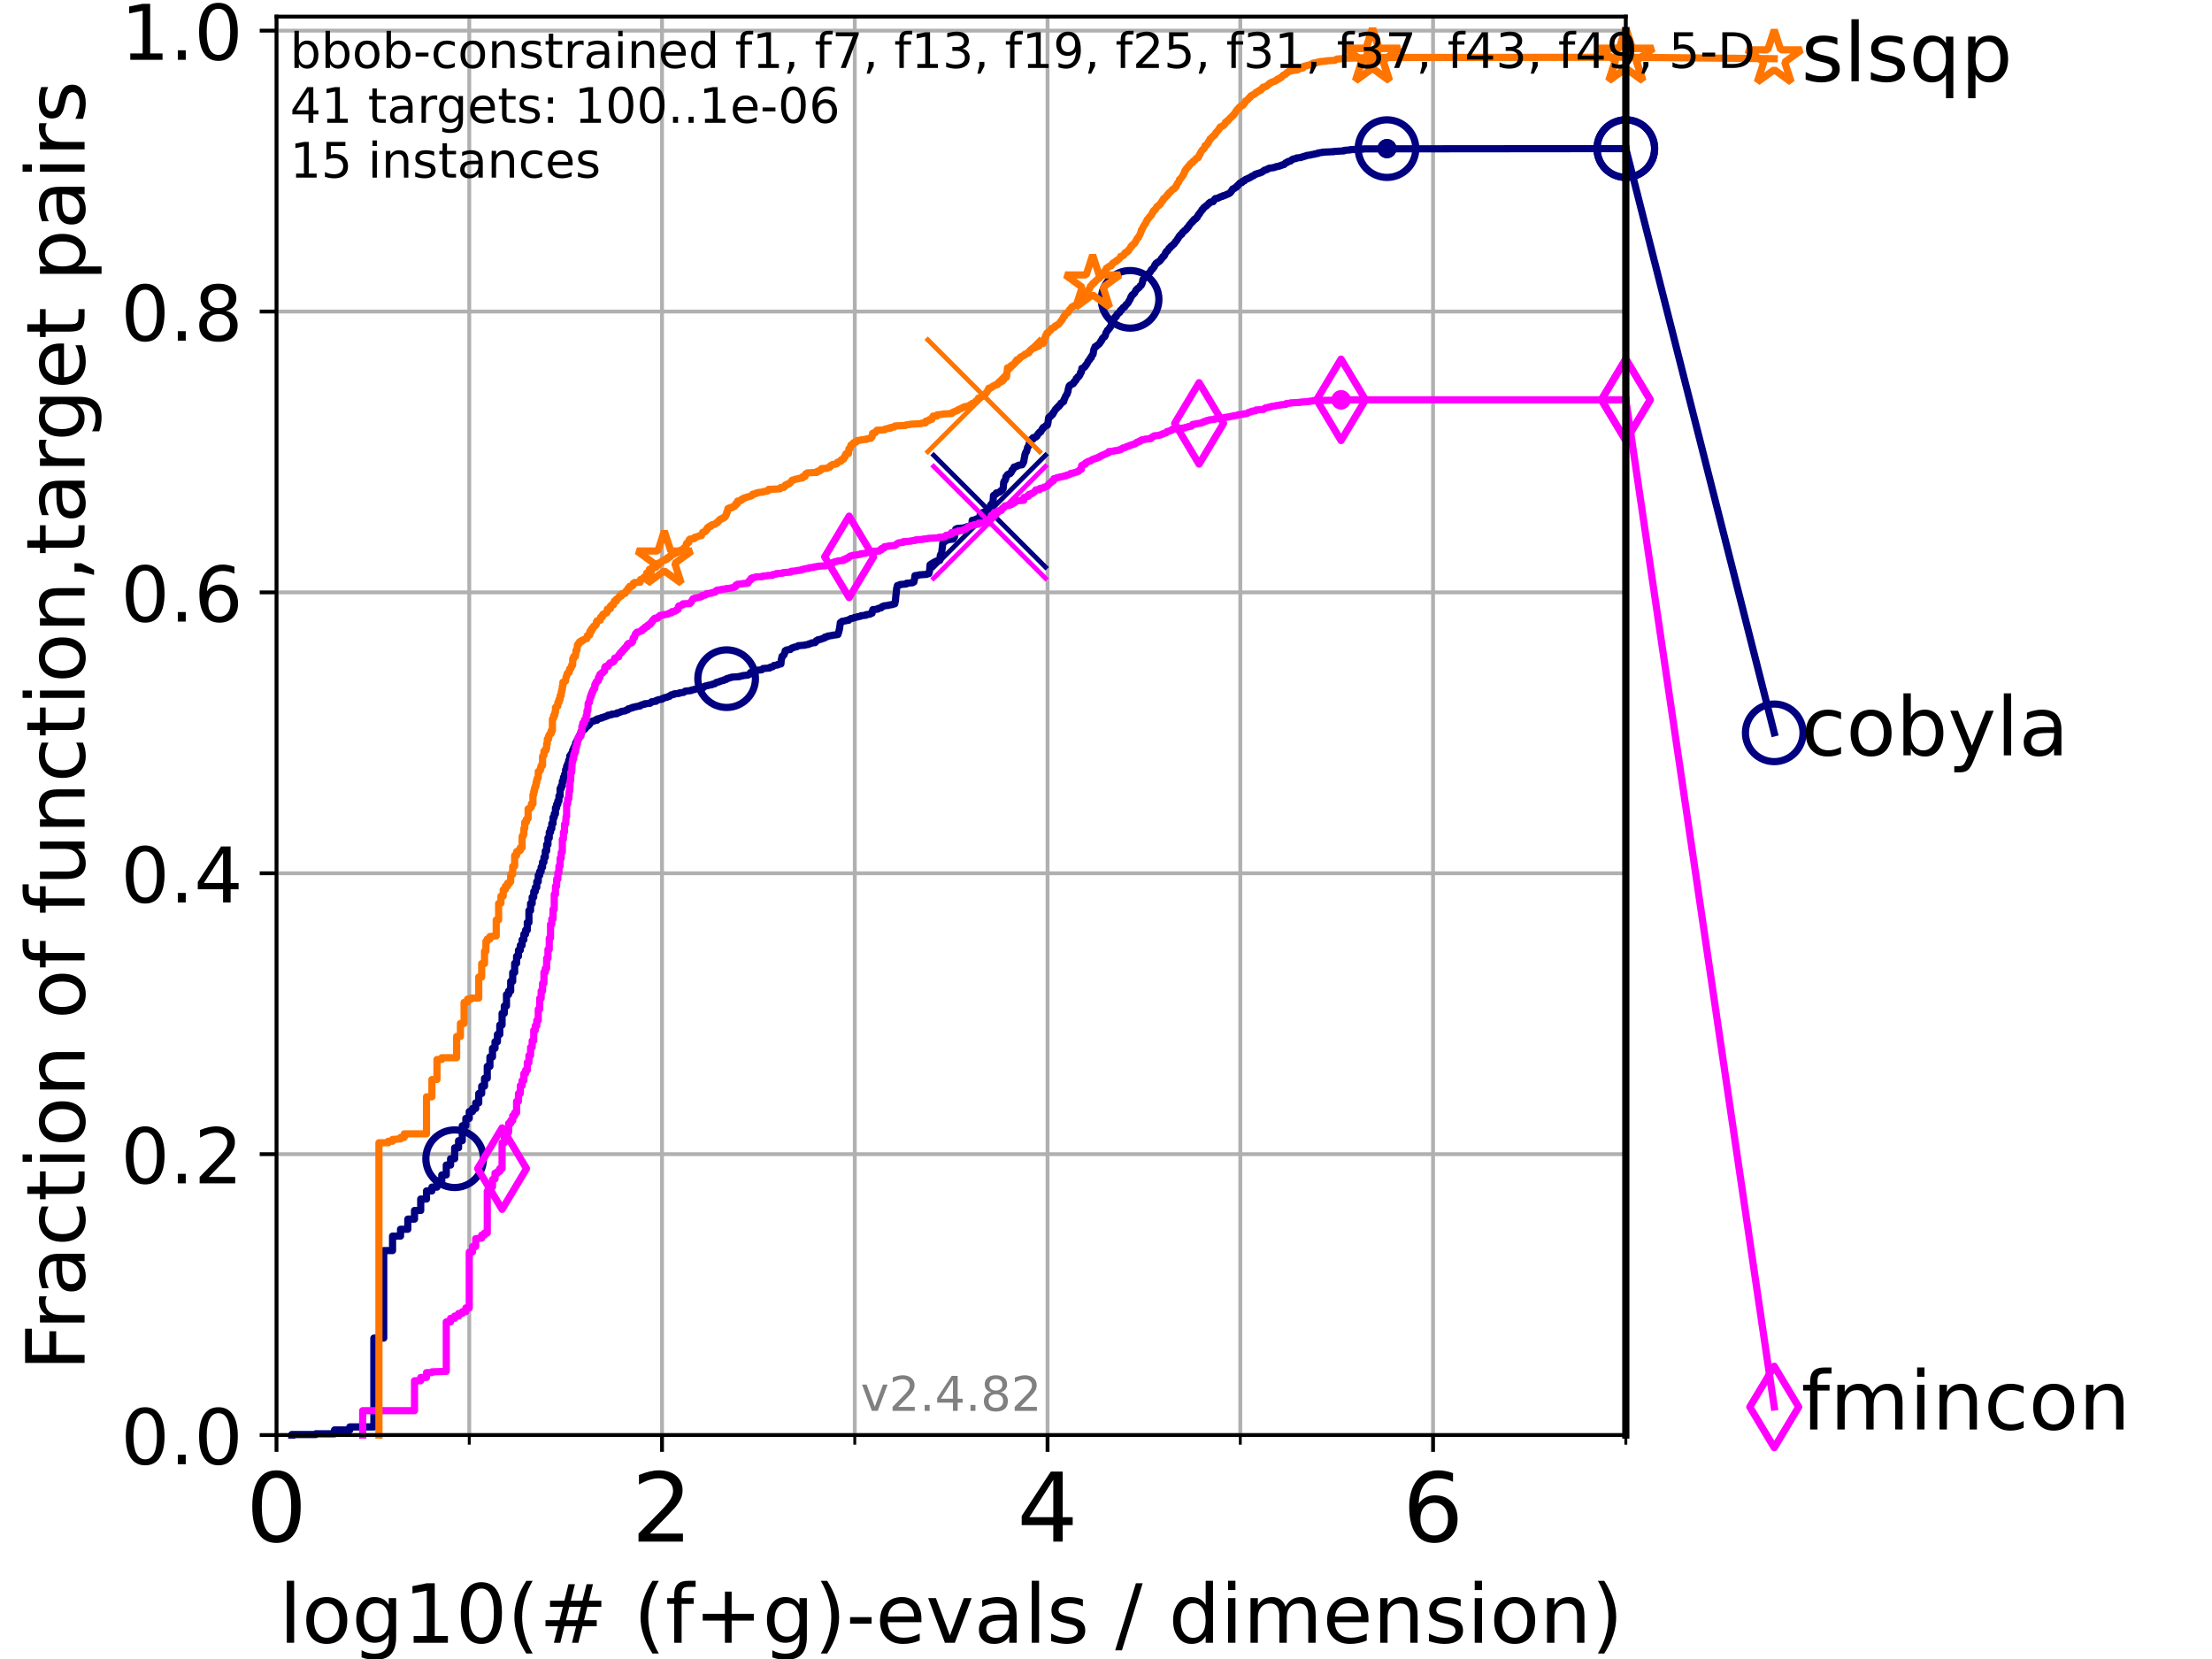 <?xml version="1.0" encoding="utf-8" standalone="no"?>
<!DOCTYPE svg PUBLIC "-//W3C//DTD SVG 1.1//EN"
  "http://www.w3.org/Graphics/SVG/1.1/DTD/svg11.dtd">
<!-- Created with matplotlib (https://matplotlib.org/) -->
<svg height="345.6pt" version="1.1" viewBox="0 0 460.8 345.6" width="460.8pt" xmlns="http://www.w3.org/2000/svg" xmlns:xlink="http://www.w3.org/1999/xlink">
 <defs>
  <style type="text/css">*{stroke-linecap:butt;stroke-linejoin:round;}</style>
 </defs>
 <g id="figure_1">
  <g id="patch_1">
   <path d="M 0 345.6 
L 460.8 345.6 
L 460.8 0 
L 0 0 
z
" style="fill:#ffffff;"/>
  </g>
  <g id="axes_1">
   <g id="patch_2">
    <path d="M 57.6 298.944 
L 338.688 298.944 
L 338.688 3.456 
L 57.6 3.456 
z
" style="fill:#ffffff;"/>
   </g>
   <g id="matplotlib.axis_1">
    <g id="xtick_1">
     <g id="line2d_1">
      <path clip-path="url(#pdec1ffa150)" d="M 57.6 298.944 
L 57.6 3.456 
" style="fill:none;stroke:#b0b0b0;stroke-linecap:square;stroke-width:0.8;"/>
     </g>
     <g id="line2d_2">
      <defs>
       <path d="M 0 0 
L 0 3.5 
" id="ma543e4b3e1" style="stroke:#000000;stroke-width:0.8;"/>
      </defs>
      <g>
       <use style="stroke:#000000;stroke-width:0.8;" x="57.6" xlink:href="#ma543e4b3e1" y="298.944"/>
      </g>
     </g>
     <g id="text_1">
      <!-- 0 -->
      <g transform="translate(51.237 321.141)scale(0.2 -0.2)">
       <defs>
        <path d="M 31.781 66.406 
Q 24.172 66.406 20.328 58.906 
Q 16.5 51.422 16.5 36.375 
Q 16.5 21.391 20.328 13.891 
Q 24.172 6.391 31.781 6.391 
Q 39.453 6.391 43.281 13.891 
Q 47.125 21.391 47.125 36.375 
Q 47.125 51.422 43.281 58.906 
Q 39.453 66.406 31.781 66.406 
z
M 31.781 74.219 
Q 44.047 74.219 50.516 64.516 
Q 56.984 54.828 56.984 36.375 
Q 56.984 17.969 50.516 8.266 
Q 44.047 -1.422 31.781 -1.422 
Q 19.531 -1.422 13.062 8.266 
Q 6.594 17.969 6.594 36.375 
Q 6.594 54.828 13.062 64.516 
Q 19.531 74.219 31.781 74.219 
z
" id="DejaVuSans-48"/>
       </defs>
       <use xlink:href="#DejaVuSans-48"/>
      </g>
     </g>
    </g>
    <g id="xtick_2">
     <g id="line2d_3">
      <path clip-path="url(#pdec1ffa150)" d="M 137.911 298.944 
L 137.911 3.456 
" style="fill:none;stroke:#b0b0b0;stroke-linecap:square;stroke-width:0.8;"/>
     </g>
     <g id="line2d_4">
      <g>
       <use style="stroke:#000000;stroke-width:0.8;" x="137.911" xlink:href="#ma543e4b3e1" y="298.944"/>
      </g>
     </g>
     <g id="text_2">
      <!-- 2 -->
      <g transform="translate(131.548 321.141)scale(0.2 -0.2)">
       <defs>
        <path d="M 19.188 8.297 
L 53.609 8.297 
L 53.609 0 
L 7.328 0 
L 7.328 8.297 
Q 12.938 14.109 22.625 23.891 
Q 32.328 33.688 34.812 36.531 
Q 39.547 41.844 41.422 45.531 
Q 43.312 49.219 43.312 52.781 
Q 43.312 58.594 39.234 62.25 
Q 35.156 65.922 28.609 65.922 
Q 23.969 65.922 18.812 64.312 
Q 13.672 62.703 7.812 59.422 
L 7.812 69.391 
Q 13.766 71.781 18.938 73 
Q 24.125 74.219 28.422 74.219 
Q 39.75 74.219 46.484 68.547 
Q 53.219 62.891 53.219 53.422 
Q 53.219 48.922 51.531 44.891 
Q 49.859 40.875 45.406 35.406 
Q 44.188 33.984 37.641 27.219 
Q 31.109 20.453 19.188 8.297 
z
" id="DejaVuSans-50"/>
       </defs>
       <use xlink:href="#DejaVuSans-50"/>
      </g>
     </g>
    </g>
    <g id="xtick_3">
     <g id="line2d_5">
      <path clip-path="url(#pdec1ffa150)" d="M 218.222 298.944 
L 218.222 3.456 
" style="fill:none;stroke:#b0b0b0;stroke-linecap:square;stroke-width:0.8;"/>
     </g>
     <g id="line2d_6">
      <g>
       <use style="stroke:#000000;stroke-width:0.8;" x="218.222" xlink:href="#ma543e4b3e1" y="298.944"/>
      </g>
     </g>
     <g id="text_3">
      <!-- 4 -->
      <g transform="translate(211.859 321.141)scale(0.2 -0.2)">
       <defs>
        <path d="M 37.797 64.312 
L 12.891 25.391 
L 37.797 25.391 
z
M 35.203 72.906 
L 47.609 72.906 
L 47.609 25.391 
L 58.016 25.391 
L 58.016 17.188 
L 47.609 17.188 
L 47.609 0 
L 37.797 0 
L 37.797 17.188 
L 4.891 17.188 
L 4.891 26.703 
z
" id="DejaVuSans-52"/>
       </defs>
       <use xlink:href="#DejaVuSans-52"/>
      </g>
     </g>
    </g>
    <g id="xtick_4">
     <g id="line2d_7">
      <path clip-path="url(#pdec1ffa150)" d="M 298.533 298.944 
L 298.533 3.456 
" style="fill:none;stroke:#b0b0b0;stroke-linecap:square;stroke-width:0.8;"/>
     </g>
     <g id="line2d_8">
      <g>
       <use style="stroke:#000000;stroke-width:0.8;" x="298.533" xlink:href="#ma543e4b3e1" y="298.944"/>
      </g>
     </g>
     <g id="text_4">
      <!-- 6 -->
      <g transform="translate(292.17 321.141)scale(0.2 -0.2)">
       <defs>
        <path d="M 33.016 40.375 
Q 26.375 40.375 22.484 35.828 
Q 18.609 31.297 18.609 23.391 
Q 18.609 15.531 22.484 10.953 
Q 26.375 6.391 33.016 6.391 
Q 39.656 6.391 43.531 10.953 
Q 47.406 15.531 47.406 23.391 
Q 47.406 31.297 43.531 35.828 
Q 39.656 40.375 33.016 40.375 
z
M 52.594 71.297 
L 52.594 62.312 
Q 48.875 64.062 45.094 64.984 
Q 41.312 65.922 37.594 65.922 
Q 27.828 65.922 22.672 59.328 
Q 17.531 52.734 16.797 39.406 
Q 19.672 43.656 24.016 45.922 
Q 28.375 48.188 33.594 48.188 
Q 44.578 48.188 50.953 41.516 
Q 57.328 34.859 57.328 23.391 
Q 57.328 12.156 50.688 5.359 
Q 44.047 -1.422 33.016 -1.422 
Q 20.359 -1.422 13.672 8.266 
Q 6.984 17.969 6.984 36.375 
Q 6.984 53.656 15.188 63.938 
Q 23.391 74.219 37.203 74.219 
Q 40.922 74.219 44.703 73.484 
Q 48.484 72.75 52.594 71.297 
z
" id="DejaVuSans-54"/>
       </defs>
       <use xlink:href="#DejaVuSans-54"/>
      </g>
     </g>
    </g>
    <g id="xtick_5">
     <g id="line2d_9">
      <path clip-path="url(#pdec1ffa150)" d="M 97.755 298.944 
L 97.755 3.456 
" style="fill:none;stroke:#b0b0b0;stroke-linecap:square;stroke-width:0.8;"/>
     </g>
     <g id="line2d_10">
      <defs>
       <path d="M 0 0 
L 0 2 
" id="md561bb0e0d" style="stroke:#000000;stroke-width:0.6;"/>
      </defs>
      <g>
       <use style="stroke:#000000;stroke-width:0.6;" x="97.755" xlink:href="#md561bb0e0d" y="298.944"/>
      </g>
     </g>
    </g>
    <g id="xtick_6">
     <g id="line2d_11">
      <path clip-path="url(#pdec1ffa150)" d="M 178.066 298.944 
L 178.066 3.456 
" style="fill:none;stroke:#b0b0b0;stroke-linecap:square;stroke-width:0.8;"/>
     </g>
     <g id="line2d_12">
      <g>
       <use style="stroke:#000000;stroke-width:0.6;" x="178.066" xlink:href="#md561bb0e0d" y="298.944"/>
      </g>
     </g>
    </g>
    <g id="xtick_7">
     <g id="line2d_13">
      <path clip-path="url(#pdec1ffa150)" d="M 258.377 298.944 
L 258.377 3.456 
" style="fill:none;stroke:#b0b0b0;stroke-linecap:square;stroke-width:0.8;"/>
     </g>
     <g id="line2d_14">
      <g>
       <use style="stroke:#000000;stroke-width:0.6;" x="258.377" xlink:href="#md561bb0e0d" y="298.944"/>
      </g>
     </g>
    </g>
    <g id="xtick_8">
     <g id="line2d_15">
      <path clip-path="url(#pdec1ffa150)" d="M 338.688 298.944 
L 338.688 3.456 
" style="fill:none;stroke:#b0b0b0;stroke-linecap:square;stroke-width:0.8;"/>
     </g>
     <g id="line2d_16">
      <g>
       <use style="stroke:#000000;stroke-width:0.6;" x="338.688" xlink:href="#md561bb0e0d" y="298.944"/>
      </g>
     </g>
    </g>
    <g id="text_5">
     <!-- log10(# (f+g)-evals / dimension) -->
     <g transform="translate(58.145 342.218)scale(0.17 -0.17)">
      <defs>
       <path d="M 9.422 75.984 
L 18.406 75.984 
L 18.406 0 
L 9.422 0 
z
" id="DejaVuSans-108"/>
       <path d="M 30.609 48.391 
Q 23.391 48.391 19.188 42.75 
Q 14.984 37.109 14.984 27.297 
Q 14.984 17.484 19.156 11.844 
Q 23.344 6.203 30.609 6.203 
Q 37.797 6.203 41.984 11.859 
Q 46.188 17.531 46.188 27.297 
Q 46.188 37.016 41.984 42.703 
Q 37.797 48.391 30.609 48.391 
z
M 30.609 56 
Q 42.328 56 49.016 48.375 
Q 55.719 40.766 55.719 27.297 
Q 55.719 13.875 49.016 6.219 
Q 42.328 -1.422 30.609 -1.422 
Q 18.844 -1.422 12.172 6.219 
Q 5.516 13.875 5.516 27.297 
Q 5.516 40.766 12.172 48.375 
Q 18.844 56 30.609 56 
z
" id="DejaVuSans-111"/>
       <path d="M 45.406 27.984 
Q 45.406 37.75 41.375 43.109 
Q 37.359 48.484 30.078 48.484 
Q 22.859 48.484 18.828 43.109 
Q 14.797 37.75 14.797 27.984 
Q 14.797 18.266 18.828 12.891 
Q 22.859 7.516 30.078 7.516 
Q 37.359 7.516 41.375 12.891 
Q 45.406 18.266 45.406 27.984 
z
M 54.391 6.781 
Q 54.391 -7.172 48.188 -13.984 
Q 42 -20.797 29.203 -20.797 
Q 24.469 -20.797 20.266 -20.094 
Q 16.062 -19.391 12.109 -17.922 
L 12.109 -9.188 
Q 16.062 -11.328 19.922 -12.344 
Q 23.781 -13.375 27.781 -13.375 
Q 36.625 -13.375 41.016 -8.766 
Q 45.406 -4.156 45.406 5.172 
L 45.406 9.625 
Q 42.625 4.781 38.281 2.391 
Q 33.938 0 27.875 0 
Q 17.828 0 11.672 7.656 
Q 5.516 15.328 5.516 27.984 
Q 5.516 40.672 11.672 48.328 
Q 17.828 56 27.875 56 
Q 33.938 56 38.281 53.609 
Q 42.625 51.219 45.406 46.391 
L 45.406 54.688 
L 54.391 54.688 
z
" id="DejaVuSans-103"/>
       <path d="M 12.406 8.297 
L 28.516 8.297 
L 28.516 63.922 
L 10.984 60.406 
L 10.984 69.391 
L 28.422 72.906 
L 38.281 72.906 
L 38.281 8.297 
L 54.391 8.297 
L 54.391 0 
L 12.406 0 
z
" id="DejaVuSans-49"/>
       <path d="M 31 75.875 
Q 24.469 64.656 21.281 53.656 
Q 18.109 42.672 18.109 31.391 
Q 18.109 20.125 21.312 9.062 
Q 24.516 -2 31 -13.188 
L 23.188 -13.188 
Q 15.875 -1.703 12.234 9.375 
Q 8.594 20.453 8.594 31.391 
Q 8.594 42.281 12.203 53.312 
Q 15.828 64.359 23.188 75.875 
z
" id="DejaVuSans-40"/>
       <path d="M 51.125 44 
L 36.922 44 
L 32.812 27.688 
L 47.125 27.688 
z
M 43.797 71.781 
L 38.719 51.516 
L 52.984 51.516 
L 58.109 71.781 
L 65.922 71.781 
L 60.891 51.516 
L 76.125 51.516 
L 76.125 44 
L 58.984 44 
L 54.984 27.688 
L 70.516 27.688 
L 70.516 20.219 
L 53.078 20.219 
L 48 0 
L 40.188 0 
L 45.219 20.219 
L 30.906 20.219 
L 25.875 0 
L 18.016 0 
L 23.094 20.219 
L 7.719 20.219 
L 7.719 27.688 
L 24.906 27.688 
L 29 44 
L 13.281 44 
L 13.281 51.516 
L 30.906 51.516 
L 35.891 71.781 
z
" id="DejaVuSans-35"/>
       <path id="DejaVuSans-32"/>
       <path d="M 37.109 75.984 
L 37.109 68.5 
L 28.516 68.5 
Q 23.688 68.5 21.797 66.547 
Q 19.922 64.594 19.922 59.516 
L 19.922 54.688 
L 34.719 54.688 
L 34.719 47.703 
L 19.922 47.703 
L 19.922 0 
L 10.891 0 
L 10.891 47.703 
L 2.297 47.703 
L 2.297 54.688 
L 10.891 54.688 
L 10.891 58.5 
Q 10.891 67.625 15.141 71.797 
Q 19.391 75.984 28.609 75.984 
z
" id="DejaVuSans-102"/>
       <path d="M 46 62.703 
L 46 35.5 
L 73.188 35.5 
L 73.188 27.203 
L 46 27.203 
L 46 0 
L 37.797 0 
L 37.797 27.203 
L 10.594 27.203 
L 10.594 35.5 
L 37.797 35.5 
L 37.797 62.703 
z
" id="DejaVuSans-43"/>
       <path d="M 8.016 75.875 
L 15.828 75.875 
Q 23.141 64.359 26.781 53.312 
Q 30.422 42.281 30.422 31.391 
Q 30.422 20.453 26.781 9.375 
Q 23.141 -1.703 15.828 -13.188 
L 8.016 -13.188 
Q 14.5 -2 17.703 9.062 
Q 20.906 20.125 20.906 31.391 
Q 20.906 42.672 17.703 53.656 
Q 14.5 64.656 8.016 75.875 
z
" id="DejaVuSans-41"/>
       <path d="M 4.891 31.391 
L 31.203 31.391 
L 31.203 23.391 
L 4.891 23.391 
z
" id="DejaVuSans-45"/>
       <path d="M 56.203 29.594 
L 56.203 25.203 
L 14.891 25.203 
Q 15.484 15.922 20.484 11.062 
Q 25.484 6.203 34.422 6.203 
Q 39.594 6.203 44.453 7.469 
Q 49.312 8.734 54.109 11.281 
L 54.109 2.781 
Q 49.266 0.734 44.188 -0.344 
Q 39.109 -1.422 33.891 -1.422 
Q 20.797 -1.422 13.156 6.188 
Q 5.516 13.812 5.516 26.812 
Q 5.516 40.234 12.766 48.109 
Q 20.016 56 32.328 56 
Q 43.359 56 49.781 48.891 
Q 56.203 41.797 56.203 29.594 
z
M 47.219 32.234 
Q 47.125 39.594 43.094 43.984 
Q 39.062 48.391 32.422 48.391 
Q 24.906 48.391 20.391 44.141 
Q 15.875 39.891 15.188 32.172 
z
" id="DejaVuSans-101"/>
       <path d="M 2.984 54.688 
L 12.5 54.688 
L 29.594 8.797 
L 46.688 54.688 
L 56.203 54.688 
L 35.688 0 
L 23.484 0 
z
" id="DejaVuSans-118"/>
       <path d="M 34.281 27.484 
Q 23.391 27.484 19.188 25 
Q 14.984 22.516 14.984 16.5 
Q 14.984 11.719 18.141 8.906 
Q 21.297 6.109 26.703 6.109 
Q 34.188 6.109 38.703 11.406 
Q 43.219 16.703 43.219 25.484 
L 43.219 27.484 
z
M 52.203 31.203 
L 52.203 0 
L 43.219 0 
L 43.219 8.297 
Q 40.141 3.328 35.547 0.953 
Q 30.953 -1.422 24.312 -1.422 
Q 15.922 -1.422 10.953 3.297 
Q 6 8.016 6 15.922 
Q 6 25.141 12.172 29.828 
Q 18.359 34.516 30.609 34.516 
L 43.219 34.516 
L 43.219 35.406 
Q 43.219 41.609 39.141 45 
Q 35.062 48.391 27.688 48.391 
Q 23 48.391 18.547 47.266 
Q 14.109 46.141 10.016 43.891 
L 10.016 52.203 
Q 14.938 54.109 19.578 55.047 
Q 24.219 56 28.609 56 
Q 40.484 56 46.344 49.844 
Q 52.203 43.703 52.203 31.203 
z
" id="DejaVuSans-97"/>
       <path d="M 44.281 53.078 
L 44.281 44.578 
Q 40.484 46.531 36.375 47.5 
Q 32.281 48.484 27.875 48.484 
Q 21.188 48.484 17.844 46.438 
Q 14.5 44.391 14.5 40.281 
Q 14.5 37.156 16.891 35.375 
Q 19.281 33.594 26.516 31.984 
L 29.594 31.297 
Q 39.156 29.25 43.188 25.516 
Q 47.219 21.781 47.219 15.094 
Q 47.219 7.469 41.188 3.016 
Q 35.156 -1.422 24.609 -1.422 
Q 20.219 -1.422 15.453 -0.562 
Q 10.688 0.297 5.422 2 
L 5.422 11.281 
Q 10.406 8.688 15.234 7.391 
Q 20.062 6.109 24.812 6.109 
Q 31.156 6.109 34.562 8.281 
Q 37.984 10.453 37.984 14.406 
Q 37.984 18.062 35.516 20.016 
Q 33.062 21.969 24.703 23.781 
L 21.578 24.516 
Q 13.234 26.266 9.516 29.906 
Q 5.812 33.547 5.812 39.891 
Q 5.812 47.609 11.281 51.797 
Q 16.75 56 26.812 56 
Q 31.781 56 36.172 55.266 
Q 40.578 54.547 44.281 53.078 
z
" id="DejaVuSans-115"/>
       <path d="M 25.391 72.906 
L 33.688 72.906 
L 8.297 -9.281 
L 0 -9.281 
z
" id="DejaVuSans-47"/>
       <path d="M 45.406 46.391 
L 45.406 75.984 
L 54.391 75.984 
L 54.391 0 
L 45.406 0 
L 45.406 8.203 
Q 42.578 3.328 38.25 0.953 
Q 33.938 -1.422 27.875 -1.422 
Q 17.969 -1.422 11.734 6.484 
Q 5.516 14.406 5.516 27.297 
Q 5.516 40.188 11.734 48.094 
Q 17.969 56 27.875 56 
Q 33.938 56 38.25 53.625 
Q 42.578 51.266 45.406 46.391 
z
M 14.797 27.297 
Q 14.797 17.391 18.875 11.75 
Q 22.953 6.109 30.078 6.109 
Q 37.203 6.109 41.297 11.75 
Q 45.406 17.391 45.406 27.297 
Q 45.406 37.203 41.297 42.844 
Q 37.203 48.484 30.078 48.484 
Q 22.953 48.484 18.875 42.844 
Q 14.797 37.203 14.797 27.297 
z
" id="DejaVuSans-100"/>
       <path d="M 9.422 54.688 
L 18.406 54.688 
L 18.406 0 
L 9.422 0 
z
M 9.422 75.984 
L 18.406 75.984 
L 18.406 64.594 
L 9.422 64.594 
z
" id="DejaVuSans-105"/>
       <path d="M 52 44.188 
Q 55.375 50.25 60.062 53.125 
Q 64.75 56 71.094 56 
Q 79.641 56 84.281 50.016 
Q 88.922 44.047 88.922 33.016 
L 88.922 0 
L 79.891 0 
L 79.891 32.719 
Q 79.891 40.578 77.094 44.375 
Q 74.312 48.188 68.609 48.188 
Q 61.625 48.188 57.562 43.547 
Q 53.516 38.922 53.516 30.906 
L 53.516 0 
L 44.484 0 
L 44.484 32.719 
Q 44.484 40.625 41.703 44.406 
Q 38.922 48.188 33.109 48.188 
Q 26.219 48.188 22.156 43.531 
Q 18.109 38.875 18.109 30.906 
L 18.109 0 
L 9.078 0 
L 9.078 54.688 
L 18.109 54.688 
L 18.109 46.188 
Q 21.188 51.219 25.484 53.609 
Q 29.781 56 35.688 56 
Q 41.656 56 45.828 52.969 
Q 50 49.953 52 44.188 
z
" id="DejaVuSans-109"/>
       <path d="M 54.891 33.016 
L 54.891 0 
L 45.906 0 
L 45.906 32.719 
Q 45.906 40.484 42.875 44.328 
Q 39.844 48.188 33.797 48.188 
Q 26.516 48.188 22.312 43.547 
Q 18.109 38.922 18.109 30.906 
L 18.109 0 
L 9.078 0 
L 9.078 54.688 
L 18.109 54.688 
L 18.109 46.188 
Q 21.344 51.125 25.703 53.562 
Q 30.078 56 35.797 56 
Q 45.219 56 50.047 50.172 
Q 54.891 44.344 54.891 33.016 
z
" id="DejaVuSans-110"/>
      </defs>
      <use xlink:href="#DejaVuSans-108"/>
      <use x="27.783" xlink:href="#DejaVuSans-111"/>
      <use x="88.965" xlink:href="#DejaVuSans-103"/>
      <use x="152.441" xlink:href="#DejaVuSans-49"/>
      <use x="216.064" xlink:href="#DejaVuSans-48"/>
      <use x="279.688" xlink:href="#DejaVuSans-40"/>
      <use x="318.701" xlink:href="#DejaVuSans-35"/>
      <use x="402.49" xlink:href="#DejaVuSans-32"/>
      <use x="434.277" xlink:href="#DejaVuSans-40"/>
      <use x="473.291" xlink:href="#DejaVuSans-102"/>
      <use x="508.496" xlink:href="#DejaVuSans-43"/>
      <use x="592.285" xlink:href="#DejaVuSans-103"/>
      <use x="655.762" xlink:href="#DejaVuSans-41"/>
      <use x="694.775" xlink:href="#DejaVuSans-45"/>
      <use x="730.859" xlink:href="#DejaVuSans-101"/>
      <use x="792.383" xlink:href="#DejaVuSans-118"/>
      <use x="851.562" xlink:href="#DejaVuSans-97"/>
      <use x="912.842" xlink:href="#DejaVuSans-108"/>
      <use x="940.625" xlink:href="#DejaVuSans-115"/>
      <use x="992.725" xlink:href="#DejaVuSans-32"/>
      <use x="1024.512" xlink:href="#DejaVuSans-47"/>
      <use x="1058.203" xlink:href="#DejaVuSans-32"/>
      <use x="1089.99" xlink:href="#DejaVuSans-100"/>
      <use x="1153.467" xlink:href="#DejaVuSans-105"/>
      <use x="1181.25" xlink:href="#DejaVuSans-109"/>
      <use x="1278.662" xlink:href="#DejaVuSans-101"/>
      <use x="1340.186" xlink:href="#DejaVuSans-110"/>
      <use x="1403.564" xlink:href="#DejaVuSans-115"/>
      <use x="1455.664" xlink:href="#DejaVuSans-105"/>
      <use x="1483.447" xlink:href="#DejaVuSans-111"/>
      <use x="1544.629" xlink:href="#DejaVuSans-110"/>
      <use x="1608.008" xlink:href="#DejaVuSans-41"/>
     </g>
    </g>
   </g>
   <g id="matplotlib.axis_2">
    <g id="ytick_1">
     <g id="line2d_17">
      <path clip-path="url(#pdec1ffa150)" d="M 57.6 298.944 
L 338.688 298.944 
" style="fill:none;stroke:#b0b0b0;stroke-linecap:square;stroke-width:0.8;"/>
     </g>
     <g id="line2d_18">
      <defs>
       <path d="M 0 0 
L -3.5 0 
" id="m2bb98fcca5" style="stroke:#000000;stroke-width:0.8;"/>
      </defs>
      <g>
       <use style="stroke:#000000;stroke-width:0.8;" x="57.6" xlink:href="#m2bb98fcca5" y="298.944"/>
      </g>
     </g>
     <g id="text_6">
      <!-- 0.0 -->
      <g transform="translate(25.155 305.023)scale(0.16 -0.16)">
       <defs>
        <path d="M 10.688 12.406 
L 21 12.406 
L 21 0 
L 10.688 0 
z
" id="DejaVuSans-46"/>
       </defs>
       <use xlink:href="#DejaVuSans-48"/>
       <use x="63.623" xlink:href="#DejaVuSans-46"/>
       <use x="95.41" xlink:href="#DejaVuSans-48"/>
      </g>
     </g>
    </g>
    <g id="ytick_2">
     <g id="line2d_19">
      <path clip-path="url(#pdec1ffa150)" d="M 57.6 240.432 
L 338.688 240.432 
" style="fill:none;stroke:#b0b0b0;stroke-linecap:square;stroke-width:0.8;"/>
     </g>
     <g id="line2d_20">
      <g>
       <use style="stroke:#000000;stroke-width:0.8;" x="57.6" xlink:href="#m2bb98fcca5" y="240.432"/>
      </g>
     </g>
     <g id="text_7">
      <!-- 0.2 -->
      <g transform="translate(25.155 246.51)scale(0.16 -0.16)">
       <use xlink:href="#DejaVuSans-48"/>
       <use x="63.623" xlink:href="#DejaVuSans-46"/>
       <use x="95.41" xlink:href="#DejaVuSans-50"/>
      </g>
     </g>
    </g>
    <g id="ytick_3">
     <g id="line2d_21">
      <path clip-path="url(#pdec1ffa150)" d="M 57.6 181.919 
L 338.688 181.919 
" style="fill:none;stroke:#b0b0b0;stroke-linecap:square;stroke-width:0.8;"/>
     </g>
     <g id="line2d_22">
      <g>
       <use style="stroke:#000000;stroke-width:0.8;" x="57.6" xlink:href="#m2bb98fcca5" y="181.919"/>
      </g>
     </g>
     <g id="text_8">
      <!-- 0.4 -->
      <g transform="translate(25.155 187.998)scale(0.16 -0.16)">
       <use xlink:href="#DejaVuSans-48"/>
       <use x="63.623" xlink:href="#DejaVuSans-46"/>
       <use x="95.41" xlink:href="#DejaVuSans-52"/>
      </g>
     </g>
    </g>
    <g id="ytick_4">
     <g id="line2d_23">
      <path clip-path="url(#pdec1ffa150)" d="M 57.6 123.407 
L 338.688 123.407 
" style="fill:none;stroke:#b0b0b0;stroke-linecap:square;stroke-width:0.8;"/>
     </g>
     <g id="line2d_24">
      <g>
       <use style="stroke:#000000;stroke-width:0.8;" x="57.6" xlink:href="#m2bb98fcca5" y="123.407"/>
      </g>
     </g>
     <g id="text_9">
      <!-- 0.6 -->
      <g transform="translate(25.155 129.485)scale(0.16 -0.16)">
       <use xlink:href="#DejaVuSans-48"/>
       <use x="63.623" xlink:href="#DejaVuSans-46"/>
       <use x="95.41" xlink:href="#DejaVuSans-54"/>
      </g>
     </g>
    </g>
    <g id="ytick_5">
     <g id="line2d_25">
      <path clip-path="url(#pdec1ffa150)" d="M 57.6 64.894 
L 338.688 64.894 
" style="fill:none;stroke:#b0b0b0;stroke-linecap:square;stroke-width:0.8;"/>
     </g>
     <g id="line2d_26">
      <g>
       <use style="stroke:#000000;stroke-width:0.8;" x="57.6" xlink:href="#m2bb98fcca5" y="64.894"/>
      </g>
     </g>
     <g id="text_10">
      <!-- 0.8 -->
      <g transform="translate(25.155 70.973)scale(0.16 -0.16)">
       <defs>
        <path d="M 31.781 34.625 
Q 24.75 34.625 20.719 30.859 
Q 16.703 27.094 16.703 20.516 
Q 16.703 13.922 20.719 10.156 
Q 24.75 6.391 31.781 6.391 
Q 38.812 6.391 42.859 10.172 
Q 46.922 13.969 46.922 20.516 
Q 46.922 27.094 42.891 30.859 
Q 38.875 34.625 31.781 34.625 
z
M 21.922 38.812 
Q 15.578 40.375 12.031 44.719 
Q 8.5 49.078 8.5 55.328 
Q 8.5 64.062 14.719 69.141 
Q 20.953 74.219 31.781 74.219 
Q 42.672 74.219 48.875 69.141 
Q 55.078 64.062 55.078 55.328 
Q 55.078 49.078 51.531 44.719 
Q 48 40.375 41.703 38.812 
Q 48.828 37.156 52.797 32.312 
Q 56.781 27.484 56.781 20.516 
Q 56.781 9.906 50.312 4.234 
Q 43.844 -1.422 31.781 -1.422 
Q 19.734 -1.422 13.25 4.234 
Q 6.781 9.906 6.781 20.516 
Q 6.781 27.484 10.781 32.312 
Q 14.797 37.156 21.922 38.812 
z
M 18.312 54.391 
Q 18.312 48.734 21.844 45.562 
Q 25.391 42.391 31.781 42.391 
Q 38.141 42.391 41.719 45.562 
Q 45.312 48.734 45.312 54.391 
Q 45.312 60.062 41.719 63.234 
Q 38.141 66.406 31.781 66.406 
Q 25.391 66.406 21.844 63.234 
Q 18.312 60.062 18.312 54.391 
z
" id="DejaVuSans-56"/>
       </defs>
       <use xlink:href="#DejaVuSans-48"/>
       <use x="63.623" xlink:href="#DejaVuSans-46"/>
       <use x="95.41" xlink:href="#DejaVuSans-56"/>
      </g>
     </g>
    </g>
    <g id="ytick_6">
     <g id="line2d_27">
      <path clip-path="url(#pdec1ffa150)" d="M 57.6 6.382 
L 338.688 6.382 
" style="fill:none;stroke:#b0b0b0;stroke-linecap:square;stroke-width:0.8;"/>
     </g>
     <g id="line2d_28">
      <g>
       <use style="stroke:#000000;stroke-width:0.8;" x="57.6" xlink:href="#m2bb98fcca5" y="6.382"/>
      </g>
     </g>
     <g id="text_11">
      <!-- 1.0 -->
      <g transform="translate(25.155 12.46)scale(0.16 -0.16)">
       <use xlink:href="#DejaVuSans-49"/>
       <use x="63.623" xlink:href="#DejaVuSans-46"/>
       <use x="95.41" xlink:href="#DejaVuSans-48"/>
      </g>
     </g>
    </g>
    <g id="text_12">
     <!-- Fraction of function,target pairs -->
     <g transform="translate(17.62 285.585)rotate(-90)scale(0.17 -0.17)">
      <defs>
       <path d="M 9.812 72.906 
L 51.703 72.906 
L 51.703 64.594 
L 19.672 64.594 
L 19.672 43.109 
L 48.578 43.109 
L 48.578 34.812 
L 19.672 34.812 
L 19.672 0 
L 9.812 0 
z
" id="DejaVuSans-70"/>
       <path d="M 41.109 46.297 
Q 39.594 47.172 37.812 47.578 
Q 36.031 48 33.891 48 
Q 26.266 48 22.188 43.047 
Q 18.109 38.094 18.109 28.812 
L 18.109 0 
L 9.078 0 
L 9.078 54.688 
L 18.109 54.688 
L 18.109 46.188 
Q 20.953 51.172 25.484 53.578 
Q 30.031 56 36.531 56 
Q 37.453 56 38.578 55.875 
Q 39.703 55.766 41.062 55.516 
z
" id="DejaVuSans-114"/>
       <path d="M 48.781 52.594 
L 48.781 44.188 
Q 44.969 46.297 41.141 47.344 
Q 37.312 48.391 33.406 48.391 
Q 24.656 48.391 19.812 42.844 
Q 14.984 37.312 14.984 27.297 
Q 14.984 17.281 19.812 11.734 
Q 24.656 6.203 33.406 6.203 
Q 37.312 6.203 41.141 7.25 
Q 44.969 8.297 48.781 10.406 
L 48.781 2.094 
Q 45.016 0.344 40.984 -0.531 
Q 36.969 -1.422 32.422 -1.422 
Q 20.062 -1.422 12.781 6.344 
Q 5.516 14.109 5.516 27.297 
Q 5.516 40.672 12.859 48.328 
Q 20.219 56 33.016 56 
Q 37.156 56 41.109 55.141 
Q 45.062 54.297 48.781 52.594 
z
" id="DejaVuSans-99"/>
       <path d="M 18.312 70.219 
L 18.312 54.688 
L 36.812 54.688 
L 36.812 47.703 
L 18.312 47.703 
L 18.312 18.016 
Q 18.312 11.328 20.141 9.422 
Q 21.969 7.516 27.594 7.516 
L 36.812 7.516 
L 36.812 0 
L 27.594 0 
Q 17.188 0 13.234 3.875 
Q 9.281 7.766 9.281 18.016 
L 9.281 47.703 
L 2.688 47.703 
L 2.688 54.688 
L 9.281 54.688 
L 9.281 70.219 
z
" id="DejaVuSans-116"/>
       <path d="M 8.5 21.578 
L 8.5 54.688 
L 17.484 54.688 
L 17.484 21.922 
Q 17.484 14.156 20.5 10.266 
Q 23.531 6.391 29.594 6.391 
Q 36.859 6.391 41.078 11.031 
Q 45.312 15.672 45.312 23.688 
L 45.312 54.688 
L 54.297 54.688 
L 54.297 0 
L 45.312 0 
L 45.312 8.406 
Q 42.047 3.422 37.719 1 
Q 33.406 -1.422 27.688 -1.422 
Q 18.266 -1.422 13.375 4.438 
Q 8.5 10.297 8.5 21.578 
z
M 31.109 56 
z
" id="DejaVuSans-117"/>
       <path d="M 11.719 12.406 
L 22.016 12.406 
L 22.016 4 
L 14.016 -11.625 
L 7.719 -11.625 
L 11.719 4 
z
" id="DejaVuSans-44"/>
       <path d="M 18.109 8.203 
L 18.109 -20.797 
L 9.078 -20.797 
L 9.078 54.688 
L 18.109 54.688 
L 18.109 46.391 
Q 20.953 51.266 25.266 53.625 
Q 29.594 56 35.594 56 
Q 45.562 56 51.781 48.094 
Q 58.016 40.188 58.016 27.297 
Q 58.016 14.406 51.781 6.484 
Q 45.562 -1.422 35.594 -1.422 
Q 29.594 -1.422 25.266 0.953 
Q 20.953 3.328 18.109 8.203 
z
M 48.688 27.297 
Q 48.688 37.203 44.609 42.844 
Q 40.531 48.484 33.406 48.484 
Q 26.266 48.484 22.188 42.844 
Q 18.109 37.203 18.109 27.297 
Q 18.109 17.391 22.188 11.75 
Q 26.266 6.109 33.406 6.109 
Q 40.531 6.109 44.609 11.75 
Q 48.688 17.391 48.688 27.297 
z
" id="DejaVuSans-112"/>
      </defs>
      <use xlink:href="#DejaVuSans-70"/>
      <use x="50.27" xlink:href="#DejaVuSans-114"/>
      <use x="91.383" xlink:href="#DejaVuSans-97"/>
      <use x="152.662" xlink:href="#DejaVuSans-99"/>
      <use x="207.643" xlink:href="#DejaVuSans-116"/>
      <use x="246.852" xlink:href="#DejaVuSans-105"/>
      <use x="274.635" xlink:href="#DejaVuSans-111"/>
      <use x="335.816" xlink:href="#DejaVuSans-110"/>
      <use x="399.195" xlink:href="#DejaVuSans-32"/>
      <use x="430.982" xlink:href="#DejaVuSans-111"/>
      <use x="492.164" xlink:href="#DejaVuSans-102"/>
      <use x="527.369" xlink:href="#DejaVuSans-32"/>
      <use x="559.156" xlink:href="#DejaVuSans-102"/>
      <use x="594.361" xlink:href="#DejaVuSans-117"/>
      <use x="657.74" xlink:href="#DejaVuSans-110"/>
      <use x="721.119" xlink:href="#DejaVuSans-99"/>
      <use x="776.1" xlink:href="#DejaVuSans-116"/>
      <use x="815.309" xlink:href="#DejaVuSans-105"/>
      <use x="843.092" xlink:href="#DejaVuSans-111"/>
      <use x="904.273" xlink:href="#DejaVuSans-110"/>
      <use x="967.652" xlink:href="#DejaVuSans-44"/>
      <use x="999.439" xlink:href="#DejaVuSans-116"/>
      <use x="1038.648" xlink:href="#DejaVuSans-97"/>
      <use x="1099.928" xlink:href="#DejaVuSans-114"/>
      <use x="1139.291" xlink:href="#DejaVuSans-103"/>
      <use x="1202.768" xlink:href="#DejaVuSans-101"/>
      <use x="1264.291" xlink:href="#DejaVuSans-116"/>
      <use x="1303.5" xlink:href="#DejaVuSans-32"/>
      <use x="1335.287" xlink:href="#DejaVuSans-112"/>
      <use x="1398.764" xlink:href="#DejaVuSans-97"/>
      <use x="1460.043" xlink:href="#DejaVuSans-105"/>
      <use x="1487.826" xlink:href="#DejaVuSans-114"/>
      <use x="1528.939" xlink:href="#DejaVuSans-115"/>
     </g>
    </g>
   </g>
   <g id="line2d_29">
    <defs>
     <path d="M 0 1.5 
C 0.398 1.5 0.779 1.342 1.061 1.061 
C 1.342 0.779 1.5 0.398 1.5 0 
C 1.5 -0.398 1.342 -0.779 1.061 -1.061 
C 0.779 -1.342 0.398 -1.5 0 -1.5 
C -0.398 -1.5 -0.779 -1.342 -1.061 -1.061 
C -1.342 -0.779 -1.5 -0.398 -1.5 0 
C -1.5 0.398 -1.342 0.779 -1.061 1.061 
C -0.779 1.342 -0.398 1.5 0 1.5 
z
" id="mb2a731b103" style="stroke:#000080;"/>
    </defs>
    <g>
     <use style="fill:#000080;stroke:#000080;" x="288.936" xlink:href="#mb2a731b103" y="30.96"/>
     <use style="fill:#000080;stroke:#000080;" x="288.936" xlink:href="#mb2a731b103" y="30.96"/>
    </g>
   </g>
   <g id="line2d_30">
    <path d="M 60.78 298.944 
L 60.78 298.838 
L 65.797 298.838 
L 65.797 298.68 
L 69.688 298.68 
L 69.688 297.887 
L 72.868 297.887 
L 72.868 297.253 
L 77.885 297.253 
L 77.885 278.753 
L 79.939 278.753 
L 79.939 260.517 
L 81.776 260.517 
L 81.776 257.504 
L 83.438 257.504 
L 83.438 256.077 
L 84.956 256.077 
L 84.956 253.963 
L 86.351 253.963 
L 86.351 252.166 
L 87.644 252.166 
L 87.644 249.787 
L 88.847 249.787 
L 88.847 248.096 
L 89.973 248.096 
L 89.973 247.303 
L 91.03 247.303 
L 91.03 246.034 
L 92.027 246.034 
L 92.027 244.766 
L 92.969 244.766 
L 92.969 242.704 
L 93.864 242.704 
L 93.864 241.383 
L 94.715 241.383 
L 94.715 239.11 
L 95.526 239.11 
L 95.526 237.63 
L 96.301 237.63 
L 96.301 234.512 
L 97.044 234.512 
L 97.044 232.979 
L 97.755 232.979 
L 97.755 231.552 
L 98.439 231.552 
L 98.439 230.917 
L 99.098 230.917 
L 99.098 229.754 
L 99.732 229.754 
L 99.732 227.799 
L 100.344 227.799 
L 100.344 226.266 
L 100.935 226.266 
L 100.935 224.627 
L 101.507 224.627 
L 101.507 222.143 
L 102.06 222.143 
L 102.06 220.187 
L 102.597 220.187 
L 102.597 218.39 
L 103.118 218.39 
L 103.118 217.016 
L 103.623 217.016 
L 103.623 215.483 
L 104.115 215.483 
L 104.115 213.527 
L 104.592 213.527 
L 104.592 211.096 
L 105.057 211.096 
L 105.057 209.563 
L 105.51 209.563 
L 105.51 207.185 
L 105.952 207.185 
L 105.952 206.445 
L 106.383 206.445 
L 106.383 204.436 
L 106.803 204.436 
L 106.803 202.586 
L 107.213 202.586 
L 107.213 200.683 
L 107.614 200.683 
L 107.614 199.203 
L 108.006 199.203 
L 108.006 197.935 
L 108.389 197.935 
L 108.389 196.93 
L 108.764 196.93 
L 108.764 195.768 
L 109.132 195.768 
L 109.132 194.605 
L 109.491 194.605 
L 109.491 193.759 
L 109.843 193.759 
L 109.843 192.173 
L 110.189 192.173 
L 110.189 189.689 
L 110.527 189.689 
L 110.527 188.209 
L 110.86 188.209 
L 110.86 186.888 
L 111.186 186.888 
L 111.186 185.725 
L 111.506 185.725 
L 111.506 184.879 
L 111.82 184.879 
L 111.82 183.663 
L 112.128 183.663 
L 112.128 182.342 
L 112.432 182.342 
L 112.432 181.549 
L 112.73 181.549 
L 112.73 180.65 
L 113.023 180.65 
L 113.023 179.593 
L 113.311 179.593 
L 113.311 178.589 
L 113.595 178.589 
L 113.595 177.268 
L 113.874 177.268 
L 113.874 175.946 
L 114.148 175.946 
L 114.148 174.572 
L 114.419 174.572 
L 114.419 173.356 
L 114.685 173.356 
L 114.685 172.616 
L 114.947 172.616 
L 114.947 171.559 
L 115.206 171.559 
L 115.206 170.291 
L 115.46 170.291 
L 115.46 169.551 
L 115.711 169.551 
L 115.711 168.282 
L 115.959 168.282 
L 115.959 167.542 
L 116.203 167.542 
L 116.203 166.855 
L 116.443 166.855 
L 116.443 165.798 
L 116.68 165.798 
L 116.68 164.265 
L 116.914 164.265 
L 116.914 163.736 
L 117.145 163.736 
L 117.145 162.732 
L 117.373 162.732 
L 117.373 161.939 
L 117.598 161.939 
L 117.598 161.358 
L 117.821 161.358 
L 117.821 160.353 
L 118.04 160.353 
L 118.04 159.613 
L 118.257 159.613 
L 118.257 159.085 
L 118.471 159.085 
L 118.471 158.398 
L 118.682 158.398 
L 118.682 157.499 
L 118.891 157.499 
L 118.891 157.182 
L 119.097 157.182 
L 119.097 156.865 
L 119.301 156.865 
L 119.301 156.284 
L 119.503 156.284 
L 119.503 155.808 
L 119.702 155.808 
L 119.702 155.438 
L 119.899 155.438 
L 119.899 154.804 
L 120.094 154.804 
L 120.094 154.434 
L 120.287 154.434 
L 120.287 154.064 
L 120.477 154.064 
L 120.477 153.694 
L 120.666 153.694 
L 120.666 153.271 
L 120.852 153.271 
L 120.852 152.954 
L 121.037 152.954 
L 121.037 152.478 
L 121.219 152.478 
L 121.219 152.214 
L 121.4 152.214 
L 121.4 152.055 
L 121.756 151.949 
L 121.756 151.791 
L 121.931 151.791 
L 121.931 151.526 
L 122.105 151.526 
L 122.105 151.315 
L 122.447 151.262 
L 122.447 151.104 
L 122.615 151.104 
L 122.615 150.945 
L 122.782 150.945 
L 122.782 150.628 
L 122.948 150.628 
L 122.948 150.416 
L 123.434 150.311 
L 123.434 150.205 
L 123.908 150.152 
L 123.908 150.046 
L 124.369 150.046 
L 124.369 149.782 
L 124.965 149.676 
L 124.965 149.624 
L 125.399 149.571 
L 125.399 149.465 
L 125.962 149.359 
L 125.962 149.306 
L 126.372 149.201 
L 126.372 149.148 
L 126.64 149.095 
L 126.64 148.989 
L 127.421 148.884 
L 127.421 148.778 
L 128.531 148.672 
L 128.531 148.514 
L 129.118 148.408 
L 129.118 148.355 
L 129.461 148.249 
L 129.461 148.196 
L 130.237 148.091 
L 130.345 147.985 
L 130.77 147.879 
L 130.875 147.668 
L 131.389 147.562 
L 131.389 147.509 
L 131.79 147.456 
L 131.79 147.351 
L 132.47 147.245 
L 132.47 147.192 
L 133.307 147.086 
L 133.307 146.981 
L 133.667 146.875 
L 133.667 146.822 
L 134.279 146.716 
L 134.279 146.611 
L 135.442 146.505 
L 135.522 146.346 
L 135.761 146.294 
L 135.761 146.188 
L 136.683 146.082 
L 136.683 145.924 
L 137.126 145.818 
L 137.126 145.765 
L 137.911 145.659 
L 138.015 145.501 
L 138.426 145.395 
L 138.426 145.342 
L 138.993 145.236 
L 138.993 145.184 
L 139.446 145.078 
L 139.478 144.972 
L 139.731 144.866 
L 139.794 144.761 
L 140.439 144.655 
L 140.439 144.549 
L 141.493 144.444 
L 141.549 144.338 
L 142.433 144.232 
L 142.54 144.126 
L 142.753 144.021 
L 142.753 143.968 
L 143.952 143.862 
L 144.026 143.756 
L 144.653 143.651 
L 144.653 143.598 
L 145.259 143.492 
L 145.259 143.439 
L 146.238 143.334 
L 146.281 143.228 
L 146.538 143.228 
L 146.538 143.069 
L 146.917 142.964 
L 146.917 142.911 
L 147.53 142.805 
L 147.53 142.752 
L 148.277 142.646 
L 148.373 142.541 
L 148.92 142.435 
L 148.994 142.329 
L 149.196 142.224 
L 149.196 142.171 
L 149.753 142.065 
L 149.753 142.012 
L 150.138 141.906 
L 150.138 141.854 
L 150.75 141.748 
L 150.783 141.642 
L 151.309 141.536 
L 151.373 141.378 
L 151.882 141.272 
L 151.882 141.219 
L 152.406 141.114 
L 152.406 141.061 
L 154.057 140.955 
L 154.057 140.902 
L 154.681 140.796 
L 154.681 140.744 
L 155.792 140.638 
L 155.792 140.585 
L 156.139 140.479 
L 156.236 140.268 
L 156.334 140.162 
L 156.334 140.109 
L 156.848 140.004 
L 156.848 139.951 
L 157.174 139.845 
L 157.174 139.792 
L 157.687 139.686 
L 157.687 139.634 
L 158.69 139.528 
L 158.764 139.422 
L 158.963 139.316 
L 158.963 139.264 
L 160.346 139.158 
L 160.433 138.999 
L 160.971 138.894 
L 161.063 138.788 
L 161.211 138.682 
L 161.211 138.629 
L 161.999 138.524 
L 162.017 138.418 
L 162.678 138.312 
L 162.762 137.361 
L 162.813 137.308 
L 162.913 136.726 
L 163.16 136.621 
L 163.177 136.515 
L 163.324 136.409 
L 163.421 136.092 
L 163.501 135.986 
L 163.566 135.564 
L 163.82 135.458 
L 163.82 135.405 
L 164.645 135.299 
L 164.735 135.141 
L 164.988 135.035 
L 164.988 134.982 
L 165.418 134.876 
L 165.418 134.824 
L 166.027 134.718 
L 166.027 134.665 
L 166.289 134.559 
L 166.289 134.507 
L 167.71 134.401 
L 167.71 134.348 
L 168.452 134.242 
L 168.488 134.137 
L 169.012 134.031 
L 169.059 133.925 
L 169.791 133.872 
L 169.791 133.767 
L 169.914 133.767 
L 170.003 133.502 
L 170.343 133.397 
L 170.343 133.291 
L 170.983 133.185 
L 170.983 133.132 
L 171.448 133.027 
L 171.54 132.921 
L 171.851 132.868 
L 171.851 132.709 
L 172.448 132.604 
L 172.448 132.498 
L 173.34 132.392 
L 173.34 132.339 
L 174.283 132.234 
L 174.283 132.181 
L 174.559 132.181 
L 174.627 131.864 
L 174.703 131.758 
L 174.804 131.282 
L 174.855 131.177 
L 174.955 130.437 
L 174.98 130.331 
L 175.055 129.697 
L 175.351 129.591 
L 175.408 129.432 
L 176.171 129.327 
L 176.171 129.274 
L 176.782 129.221 
L 176.842 129.062 
L 177.161 128.957 
L 177.245 128.851 
L 177.88 128.745 
L 177.986 128.639 
L 178.612 128.534 
L 178.612 128.481 
L 179.282 128.375 
L 179.347 128.269 
L 180.379 128.164 
L 180.394 128.058 
L 181.214 127.952 
L 181.26 127.847 
L 181.671 127.741 
L 181.778 127.159 
L 181.818 127.054 
L 181.818 127.001 
L 182.855 126.895 
L 182.955 126.737 
L 183.561 126.631 
L 183.561 126.578 
L 183.721 126.472 
L 183.746 126.367 
L 184.152 126.261 
L 184.152 126.208 
L 185.123 126.102 
L 185.123 126.049 
L 185.902 125.944 
L 185.902 125.891 
L 186.397 125.785 
L 186.497 125.309 
L 186.531 125.204 
L 186.634 123.935 
L 186.672 123.829 
L 186.783 122.614 
L 186.808 122.508 
L 186.896 122.191 
L 186.943 122.085 
L 186.943 121.979 
L 187.439 121.874 
L 187.483 121.768 
L 188.776 121.662 
L 188.847 121.504 
L 190.102 121.398 
L 190.102 121.345 
L 190.378 121.239 
L 190.484 120.764 
L 190.515 120.658 
L 190.597 119.918 
L 191.469 119.812 
L 191.469 119.759 
L 193.03 119.654 
L 193.03 119.601 
L 193.5 119.495 
L 193.578 119.072 
L 193.644 118.967 
L 193.752 117.645 
L 193.983 117.539 
L 193.983 117.487 
L 194.258 117.381 
L 194.299 117.275 
L 194.653 117.169 
L 194.669 117.064 
L 195.105 116.958 
L 195.129 116.852 
L 195.776 116.747 
L 195.874 115.742 
L 195.89 115.742 
L 195.973 115.478 
L 196.156 115.372 
L 196.26 114.262 
L 196.294 114.157 
L 196.404 113.099 
L 196.489 112.994 
L 196.489 112.941 
L 196.842 112.835 
L 196.856 112.73 
L 197.137 112.624 
L 197.137 112.571 
L 197.536 112.465 
L 197.536 112.412 
L 198.542 112.307 
L 198.619 112.148 
L 198.715 112.042 
L 198.825 111.884 
L 198.85 111.778 
L 198.948 110.774 
L 198.981 110.668 
L 199.088 110.245 
L 199.403 110.14 
L 199.403 110.087 
L 200.846 109.981 
L 200.846 109.928 
L 201.352 109.822 
L 201.457 109.717 
L 202.269 109.611 
L 202.269 109.558 
L 202.42 109.452 
L 202.53 108.395 
L 203.147 108.29 
L 203.147 108.237 
L 203.498 108.131 
L 203.498 108.078 
L 204.116 107.972 
L 204.205 107.074 
L 204.383 106.968 
L 204.383 106.915 
L 204.734 106.81 
L 204.734 106.757 
L 205.125 106.651 
L 205.125 106.598 
L 206.207 106.492 
L 206.316 105.277 
L 206.432 105.171 
L 206.5 105.012 
L 206.759 104.907 
L 206.87 104.484 
L 206.874 104.431 
L 206.962 103.215 
L 207.206 103.11 
L 207.206 103.057 
L 207.471 102.951 
L 207.549 102.687 
L 208.115 102.581 
L 208.115 102.528 
L 208.397 102.422 
L 208.501 102.211 
L 208.8 102.105 
L 208.861 101.894 
L 208.979 101.788 
L 209.086 100.467 
L 209.164 100.361 
L 209.176 100.255 
L 209.353 100.15 
L 209.462 99.78 
L 209.53 99.674 
L 209.551 99.304 
L 209.72 99.198 
L 209.83 98.934 
L 210.022 98.828 
L 210.022 98.775 
L 210.401 98.67 
L 210.428 98.564 
L 210.612 98.458 
L 210.719 98.247 
L 210.765 98.141 
L 210.813 97.93 
L 211.011 97.824 
L 211.116 97.612 
L 211.182 97.507 
L 211.237 97.295 
L 211.733 97.19 
L 211.733 97.137 
L 212.072 97.031 
L 212.142 96.925 
L 212.929 96.82 
L 212.954 96.661 
L 213.103 96.555 
L 213.158 96.291 
L 213.268 96.185 
L 213.377 95.392 
L 213.433 95.287 
L 213.52 94.652 
L 213.599 94.547 
L 213.701 94.177 
L 213.848 94.071 
L 213.957 93.648 
L 213.986 93.542 
L 214.074 93.172 
L 214.17 93.067 
L 214.253 92.961 
L 214.327 92.855 
L 214.379 92.432 
L 214.498 92.327 
L 214.534 91.851 
L 214.678 91.745 
L 214.746 91.587 
L 215.206 91.481 
L 215.223 91.164 
L 215.797 91.058 
L 215.805 90.953 
L 216.033 90.847 
L 216.102 90.583 
L 216.211 90.477 
L 216.252 90.371 
L 216.473 90.265 
L 216.526 90.054 
L 216.829 89.948 
L 216.91 89.79 
L 216.961 89.684 
L 217.059 89.42 
L 217.251 89.314 
L 217.311 89.05 
L 217.607 88.944 
L 217.607 88.891 
L 217.807 88.785 
L 217.858 88.68 
L 218.183 88.574 
L 218.286 88.204 
L 218.296 88.151 
L 218.401 87.358 
L 218.413 87.253 
L 218.472 86.988 
L 218.72 86.883 
L 218.74 86.724 
L 219.008 86.618 
L 219.1 86.407 
L 219.322 86.301 
L 219.422 85.931 
L 219.588 85.825 
L 219.698 85.561 
L 219.783 85.455 
L 219.892 85.244 
L 220.088 85.138 
L 220.16 84.98 
L 220.336 84.874 
L 220.339 84.768 
L 220.597 84.663 
L 220.65 84.451 
L 220.85 84.345 
L 220.92 84.187 
L 221.008 84.081 
L 221.018 83.975 
L 221.303 83.87 
L 221.326 83.764 
L 221.59 83.658 
L 221.673 83.183 
L 221.782 83.077 
L 221.881 82.76 
L 221.944 82.654 
L 221.997 82.495 
L 222.081 82.39 
L 222.187 82.231 
L 222.281 82.125 
L 222.378 81.755 
L 222.453 81.65 
L 222.558 80.963 
L 222.61 80.857 
L 222.714 80.434 
L 222.827 80.328 
L 222.915 80.223 
L 223.213 80.117 
L 223.213 80.064 
L 223.541 79.958 
L 223.584 79.853 
L 223.731 79.747 
L 223.738 79.535 
L 223.936 79.43 
L 223.936 79.377 
L 224.109 79.271 
L 224.196 78.848 
L 224.471 78.743 
L 224.532 78.478 
L 224.808 78.373 
L 224.891 78.161 
L 224.989 78.055 
L 225.065 77.633 
L 225.269 77.527 
L 225.371 76.734 
L 225.758 76.628 
L 225.758 76.575 
L 225.941 76.47 
L 225.96 76.364 
L 226.121 76.258 
L 226.165 76.047 
L 226.343 75.941 
L 226.428 75.783 
L 226.497 75.677 
L 226.607 75.413 
L 226.649 75.307 
L 226.751 75.148 
L 226.913 75.043 
L 227.015 74.831 
L 227.081 74.725 
L 227.103 74.62 
L 227.324 74.514 
L 227.394 74.197 
L 227.482 74.091 
L 227.573 73.933 
L 227.694 73.827 
L 227.796 73.245 
L 227.813 73.14 
L 227.884 72.77 
L 227.937 72.664 
L 228.041 72.505 
L 228.08 72.4 
L 228.11 72.241 
L 228.419 72.135 
L 228.495 71.977 
L 228.72 71.871 
L 228.786 71.765 
L 228.976 71.66 
L 229.046 71.554 
L 229.131 71.448 
L 229.149 71.343 
L 229.297 71.237 
L 229.369 70.973 
L 229.544 70.867 
L 229.626 70.55 
L 229.747 70.444 
L 229.847 70.285 
L 230.101 70.18 
L 230.186 69.968 
L 230.281 69.863 
L 230.364 69.387 
L 230.425 69.281 
L 230.503 69.175 
L 230.602 69.07 
L 230.686 68.806 
L 230.883 68.7 
L 230.958 68.541 
L 231.114 68.436 
L 231.214 68.171 
L 231.366 68.066 
L 231.471 67.696 
L 231.56 67.643 
L 231.662 67.326 
L 231.769 67.22 
L 231.879 66.85 
L 231.937 66.744 
L 232.041 66.48 
L 232.173 66.374 
L 232.27 66.057 
L 232.547 65.951 
L 232.641 65.581 
L 232.765 65.476 
L 232.765 65.37 
L 233.045 65.264 
L 233.128 65.158 
L 233.28 65.053 
L 233.378 64.683 
L 233.658 64.577 
L 233.767 64.313 
L 233.887 64.207 
L 233.989 64.048 
L 234.296 63.943 
L 234.372 63.784 
L 234.482 63.678 
L 234.52 63.52 
L 234.701 63.414 
L 234.804 63.256 
L 234.955 63.15 
L 234.993 63.044 
L 235.092 62.938 
L 235.197 62.674 
L 235.274 62.568 
L 235.382 62.41 
L 235.452 62.304 
L 235.546 61.934 
L 235.687 61.828 
L 235.73 61.617 
L 235.831 61.511 
L 235.879 61.406 
L 236.108 61.3 
L 236.215 61.141 
L 236.356 61.036 
L 236.435 60.824 
L 236.528 60.718 
L 236.624 60.454 
L 236.763 60.348 
L 236.763 60.296 
L 236.966 60.19 
L 236.976 60.084 
L 237.234 59.978 
L 237.322 59.873 
L 237.414 59.767 
L 237.518 59.556 
L 237.733 59.45 
L 237.843 59.186 
L 237.921 59.08 
L 238.027 58.604 
L 238.049 58.498 
L 238.083 58.234 
L 238.291 58.128 
L 238.369 58.023 
L 238.432 57.917 
L 238.535 57.706 
L 238.668 57.6 
L 238.668 57.547 
L 238.916 57.441 
L 238.964 57.336 
L 239.097 57.23 
L 239.18 57.018 
L 239.4 56.913 
L 239.429 56.807 
L 239.606 56.701 
L 239.702 56.49 
L 239.768 56.384 
L 239.86 56.173 
L 240.087 56.067 
L 240.156 55.908 
L 240.266 55.803 
L 240.349 55.697 
L 240.46 55.591 
L 240.562 55.221 
L 240.699 55.116 
L 240.771 54.904 
L 241.05 54.798 
L 241.094 54.64 
L 241.398 54.534 
L 241.398 54.481 
L 241.604 54.376 
L 241.712 54.217 
L 241.836 54.111 
L 241.946 53.847 
L 242.129 53.741 
L 242.237 53.477 
L 242.493 53.371 
L 242.523 53.213 
L 242.648 53.107 
L 242.754 52.737 
L 242.876 52.631 
L 242.982 52.367 
L 243.238 52.261 
L 243.332 52.05 
L 243.457 51.944 
L 243.507 51.733 
L 243.758 51.627 
L 243.866 51.363 
L 244.123 51.257 
L 244.182 51.098 
L 244.371 50.993 
L 244.371 50.94 
L 244.567 50.834 
L 244.674 50.676 
L 244.763 50.57 
L 244.856 50.358 
L 245.037 50.253 
L 245.147 50.041 
L 245.239 49.936 
L 245.295 49.777 
L 245.427 49.671 
L 245.529 49.46 
L 245.569 49.354 
L 245.668 49.196 
L 245.846 49.09 
L 245.898 48.931 
L 246.164 48.826 
L 246.274 48.508 
L 246.453 48.403 
L 246.544 48.244 
L 246.732 48.138 
L 246.815 47.98 
L 247.04 47.874 
L 247.114 47.768 
L 247.235 47.663 
L 247.312 47.451 
L 247.526 47.346 
L 247.626 47.081 
L 247.765 46.976 
L 247.812 46.817 
L 247.945 46.711 
L 248.048 46.553 
L 248.181 46.447 
L 248.244 46.289 
L 248.47 46.183 
L 248.485 46.024 
L 248.7 45.919 
L 248.763 45.707 
L 249.1 45.601 
L 249.195 45.39 
L 249.401 45.284 
L 249.465 45.02 
L 249.598 44.914 
L 249.691 44.65 
L 249.881 44.544 
L 249.989 44.28 
L 250.105 44.174 
L 250.21 44.016 
L 250.326 43.91 
L 250.391 43.699 
L 250.591 43.593 
L 250.692 43.434 
L 250.738 43.329 
L 250.738 43.276 
L 250.929 43.17 
L 251.015 43.064 
L 251.253 42.959 
L 251.263 42.853 
L 251.486 42.747 
L 251.585 42.589 
L 251.775 42.483 
L 251.836 42.324 
L 252.114 42.219 
L 252.117 42.113 
L 252.73 42.007 
L 252.818 41.796 
L 252.952 41.69 
L 252.96 41.584 
L 253.122 41.479 
L 253.149 41.373 
L 253.797 41.267 
L 253.887 41.161 
L 254.212 41.056 
L 254.212 41.003 
L 254.721 40.897 
L 254.737 40.791 
L 255.252 40.686 
L 255.358 40.58 
L 255.726 40.474 
L 255.726 40.421 
L 256.073 40.316 
L 256.183 40.21 
L 256.342 40.104 
L 256.425 39.893 
L 256.585 39.787 
L 256.695 39.523 
L 256.779 39.417 
L 256.779 39.364 
L 257.161 39.259 
L 257.248 39.1 
L 257.586 38.994 
L 257.692 38.73 
L 257.942 38.624 
L 258.024 38.413 
L 258.172 38.307 
L 258.27 38.149 
L 258.711 38.043 
L 258.81 37.779 
L 259.236 37.673 
L 259.282 37.514 
L 259.512 37.409 
L 259.512 37.356 
L 259.928 37.25 
L 259.986 37.144 
L 260.35 37.039 
L 260.35 36.986 
L 260.628 36.88 
L 260.737 36.721 
L 261.143 36.616 
L 261.228 36.51 
L 261.449 36.404 
L 261.492 36.299 
L 261.947 36.193 
L 261.947 36.14 
L 262.492 36.034 
L 262.492 35.981 
L 262.866 35.876 
L 262.952 35.77 
L 263.184 35.664 
L 263.184 35.611 
L 263.398 35.506 
L 263.398 35.453 
L 263.901 35.347 
L 263.937 35.241 
L 264.306 35.136 
L 264.405 35.03 
L 265.364 34.924 
L 265.364 34.871 
L 265.855 34.766 
L 265.855 34.713 
L 266.525 34.607 
L 266.525 34.554 
L 266.964 34.449 
L 266.964 34.396 
L 267.48 34.29 
L 267.495 34.184 
L 267.75 34.079 
L 267.821 33.92 
L 268.215 33.814 
L 268.295 33.656 
L 268.847 33.55 
L 268.954 33.444 
L 269.083 33.339 
L 269.083 33.286 
L 269.379 33.18 
L 269.379 33.127 
L 270.012 33.021 
L 270.074 32.916 
L 271.028 32.81 
L 271.028 32.757 
L 271.526 32.651 
L 271.526 32.599 
L 272.06 32.493 
L 272.17 32.387 
L 273.08 32.281 
L 273.08 32.229 
L 273.835 32.123 
L 273.835 32.07 
L 274.565 31.964 
L 274.597 31.859 
L 275.489 31.753 
L 275.489 31.7 
L 277.879 31.594 
L 277.879 31.541 
L 279.944 31.436 
L 279.989 31.33 
L 281.319 31.224 
L 281.319 31.171 
L 284.025 31.066 
L 284.025 31.013 
L 338.688 30.96 
L 338.688 30.96 
" style="fill:none;stroke:#000080;stroke-linecap:square;stroke-width:1.5;"/>
   </g>
   <g id="line2d_31">
    <defs>
     <path d="M 0 6 
C 1.591 6 3.117 5.368 4.243 4.243 
C 5.368 3.117 6 1.591 6 0 
C 6 -1.591 5.368 -3.117 4.243 -4.243 
C 3.117 -5.368 1.591 -6 0 -6 
C -1.591 -6 -3.117 -5.368 -4.243 -4.243 
C -5.368 -3.117 -6 -1.591 -6 0 
C -6 1.591 -5.368 3.117 -4.243 4.243 
C -3.117 5.368 -1.591 6 0 6 
z
" id="m225c49b2af" style="stroke:#000080;stroke-width:1.5;"/>
    </defs>
    <g>
     <use style="fill-opacity:0;stroke:#000080;stroke-width:1.5;" x="94.715" xlink:href="#m225c49b2af" y="241.383"/>
     <use style="fill-opacity:0;stroke:#000080;stroke-width:1.5;" x="151.373" xlink:href="#m225c49b2af" y="141.378"/>
     <use style="fill-opacity:0;stroke:#000080;stroke-width:1.5;" x="235.42" xlink:href="#m225c49b2af" y="62.357"/>
     <use style="fill-opacity:0;stroke:#000080;stroke-width:1.5;" x="288.936" xlink:href="#m225c49b2af" y="30.96"/>
     <use style="fill-opacity:0;stroke:#000080;stroke-width:1.5;" x="338.688" xlink:href="#m225c49b2af" y="30.96"/>
    </g>
   </g>
   <g id="line2d_32">
    <path style="fill:none;stroke:#000080;stroke-linecap:square;stroke-width:1.5;"/>
    <g/>
   </g>
   <g id="line2d_33">
    <path clip-path="url(#pdec1ffa150)" d="M 206.151 106.492 
" style="fill:none;stroke:#000080;stroke-linecap:square;stroke-width:1.5;"/>
    <defs>
     <path d="M -12 12 
L 12 -12 
M -12 -12 
L 12 12 
" id="m73bb2023cb" style="stroke:#000080;"/>
    </defs>
    <g clip-path="url(#pdec1ffa150)">
     <use style="fill:#000080;stroke:#000080;" x="206.151" xlink:href="#m73bb2023cb" y="106.492"/>
    </g>
   </g>
   <g id="line2d_34">
    <defs>
     <path d="M 0 1.5 
C 0.398 1.5 0.779 1.342 1.061 1.061 
C 1.342 0.779 1.5 0.398 1.5 0 
C 1.5 -0.398 1.342 -0.779 1.061 -1.061 
C 0.779 -1.342 0.398 -1.5 0 -1.5 
C -0.398 -1.5 -0.779 -1.342 -1.061 -1.061 
C -1.342 -0.779 -1.5 -0.398 -1.5 0 
C -1.5 0.398 -1.342 0.779 -1.061 1.061 
C -0.779 1.342 -0.398 1.5 0 1.5 
z
" id="m189dc2d17d" style="stroke:#ff00ff;"/>
    </defs>
    <g>
     <use style="fill:#ff00ff;stroke:#ff00ff;" x="279.367" xlink:href="#m189dc2d17d" y="83.288"/>
     <use style="fill:#ff00ff;stroke:#ff00ff;" x="279.367" xlink:href="#m189dc2d17d" y="83.288"/>
    </g>
   </g>
   <g id="line2d_35">
    <path d="M 75.556 298.944 
L 75.556 293.87 
L 86.351 293.87 
L 86.351 287.633 
L 87.644 287.633 
L 87.644 286.946 
L 88.847 286.946 
L 88.847 285.941 
L 89.973 285.941 
L 89.973 285.783 
L 92.969 285.677 
L 92.969 275.37 
L 93.864 275.37 
L 93.864 274.63 
L 94.715 274.63 
L 94.715 274.154 
L 95.526 274.154 
L 95.526 273.626 
L 96.301 273.626 
L 96.301 273.256 
L 97.044 273.256 
L 97.044 272.463 
L 97.755 272.463 
L 97.755 260.834 
L 98.439 260.781 
L 98.439 259.671 
L 99.098 259.671 
L 99.098 258.033 
L 100.344 257.927 
L 100.344 257.293 
L 100.935 257.293 
L 100.935 256.87 
L 101.507 256.87 
L 101.507 248.149 
L 102.06 248.096 
L 102.06 247.25 
L 102.597 247.25 
L 102.597 245.717 
L 103.118 245.611 
L 103.118 244.396 
L 103.623 244.396 
L 103.623 244.079 
L 104.115 244.026 
L 104.115 243.444 
L 104.592 243.444 
L 104.592 238.053 
L 105.057 238.053 
L 105.057 236.52 
L 105.51 236.52 
L 105.51 235.886 
L 105.952 235.886 
L 105.952 234.036 
L 106.383 234.036 
L 106.383 233.454 
L 106.803 233.454 
L 106.803 232.45 
L 107.213 232.45 
L 107.213 231.816 
L 107.614 231.816 
L 107.614 229.437 
L 108.006 229.437 
L 108.006 227.799 
L 108.389 227.799 
L 108.389 226.16 
L 108.764 226.16 
L 108.764 225.103 
L 109.132 225.103 
L 109.132 223.623 
L 109.491 223.623 
L 109.491 222.936 
L 109.843 222.936 
L 109.843 221.35 
L 110.189 221.35 
L 110.189 219.87 
L 110.527 219.87 
L 110.527 218.179 
L 110.86 218.179 
L 110.86 216.805 
L 111.186 216.805 
L 111.186 214.637 
L 111.506 214.637 
L 111.506 213.686 
L 111.82 213.686 
L 111.82 212.576 
L 112.128 212.576 
L 112.128 210.25 
L 112.432 210.25 
L 112.432 207.977 
L 112.73 207.977 
L 112.73 206.445 
L 113.023 206.445 
L 113.023 204.859 
L 113.311 204.859 
L 113.311 202.533 
L 113.595 202.533 
L 113.595 201.74 
L 113.874 201.74 
L 113.874 199.626 
L 114.148 199.626 
L 114.148 197.776 
L 114.419 197.776 
L 114.419 195.45 
L 114.685 195.398 
L 114.685 192.543 
L 114.947 192.543 
L 114.947 191.433 
L 115.206 191.433 
L 115.206 189.425 
L 115.46 189.425 
L 115.46 186.306 
L 115.711 186.306 
L 115.711 184.615 
L 115.959 184.615 
L 115.959 183.135 
L 116.203 183.135 
L 116.203 181.813 
L 116.443 181.813 
L 116.443 180.439 
L 116.68 180.386 
L 116.68 178.8 
L 116.914 178.8 
L 116.914 177.585 
L 117.145 177.479 
L 117.145 174.836 
L 117.373 174.783 
L 117.373 173.356 
L 117.598 173.303 
L 117.598 171.718 
L 117.821 171.665 
L 117.931 170.079 
L 118.04 170.079 
L 118.04 167.489 
L 118.257 167.489 
L 118.257 166.432 
L 118.471 166.432 
L 118.577 164.793 
L 118.682 164.793 
L 118.787 162.573 
L 118.891 162.573 
L 118.891 160.882 
L 119.097 160.882 
L 119.199 158.715 
L 119.301 158.715 
L 119.301 158.081 
L 119.503 158.081 
L 119.503 157.182 
L 119.702 157.182 
L 119.702 156.654 
L 119.899 156.654 
L 119.899 155.702 
L 120.094 155.702 
L 120.094 155.015 
L 120.287 155.015 
L 120.287 153.958 
L 120.477 153.958 
L 120.477 153.746 
L 120.666 153.746 
L 120.666 153.324 
L 121.037 153.324 
L 121.037 152.319 
L 121.219 152.319 
L 121.219 151.315 
L 121.4 151.315 
L 121.4 150.628 
L 121.756 150.575 
L 121.756 149.941 
L 122.105 149.888 
L 122.105 149.095 
L 122.277 149.095 
L 122.277 148.091 
L 122.447 148.091 
L 122.531 146.505 
L 122.615 146.505 
L 122.615 146.346 
L 122.782 146.346 
L 122.865 145.554 
L 122.948 145.554 
L 122.948 145.184 
L 123.111 145.184 
L 123.111 144.708 
L 123.274 144.708 
L 123.274 144.285 
L 123.434 144.285 
L 123.434 143.915 
L 123.594 143.915 
L 123.594 143.598 
L 123.751 143.598 
L 123.751 143.439 
L 123.908 143.439 
L 123.908 142.646 
L 124.063 142.646 
L 124.063 142.329 
L 124.216 142.329 
L 124.216 142.012 
L 124.52 141.906 
L 124.52 141.801 
L 124.669 141.801 
L 124.669 141.114 
L 124.965 141.114 
L 124.965 140.479 
L 125.256 140.426 
L 125.256 140.321 
L 125.399 140.321 
L 125.399 140.109 
L 125.683 140.056 
L 125.753 139.898 
L 125.962 139.792 
L 125.962 139.105 
L 126.1 139.105 
L 126.1 138.841 
L 126.64 138.841 
L 126.64 138.629 
L 126.773 138.629 
L 126.773 138.418 
L 126.905 138.418 
L 126.905 138.259 
L 127.035 138.259 
L 127.035 138.101 
L 127.548 137.995 
L 127.548 137.889 
L 127.799 137.836 
L 127.799 137.731 
L 127.923 137.731 
L 127.923 137.519 
L 128.047 137.519 
L 128.047 137.096 
L 128.471 136.991 
L 128.471 136.938 
L 128.886 136.832 
L 128.886 136.462 
L 129.002 136.462 
L 129.002 136.304 
L 129.176 136.198 
L 129.233 135.986 
L 129.461 135.986 
L 129.461 135.828 
L 129.574 135.828 
L 129.574 135.616 
L 129.798 135.511 
L 129.909 135.246 
L 130.128 135.246 
L 130.237 134.876 
L 130.559 134.771 
L 130.665 134.295 
L 130.875 134.295 
L 130.927 134.031 
L 131.591 133.925 
L 131.691 133.661 
L 131.79 133.661 
L 131.889 132.921 
L 132.182 132.815 
L 132.279 132.234 
L 132.375 132.234 
L 132.375 132.022 
L 132.66 131.917 
L 132.66 131.705 
L 133.216 131.599 
L 133.216 131.547 
L 133.533 131.441 
L 133.533 131.388 
L 133.756 131.388 
L 133.844 131.071 
L 134.279 130.965 
L 134.365 130.648 
L 134.87 130.542 
L 134.87 130.278 
L 135.118 130.278 
L 135.199 130.067 
L 135.442 130.067 
L 135.442 129.908 
L 135.602 129.908 
L 135.642 129.644 
L 135.761 129.644 
L 135.761 129.485 
L 135.918 129.485 
L 135.996 129.168 
L 136.151 129.168 
L 136.151 129.009 
L 136.381 128.957 
L 136.381 128.798 
L 136.98 128.798 
L 136.98 128.587 
L 137.344 128.481 
L 137.451 128.217 
L 138.256 128.111 
L 138.256 128.058 
L 139.058 127.952 
L 139.058 127.899 
L 139.382 127.794 
L 139.382 127.741 
L 139.949 127.635 
L 139.949 127.424 
L 140.649 127.318 
L 140.649 127.212 
L 140.915 127.159 
L 140.915 127.054 
L 141.264 126.948 
L 141.321 126.367 
L 141.436 126.261 
L 141.436 126.208 
L 141.997 126.102 
L 142.052 125.997 
L 142.27 125.997 
L 142.27 125.785 
L 143.729 125.732 
L 143.828 125.468 
L 143.977 125.468 
L 144.075 125.204 
L 144.124 125.204 
L 144.221 124.939 
L 144.318 124.887 
L 144.367 124.728 
L 144.795 124.622 
L 144.795 124.569 
L 145.576 124.464 
L 145.576 124.411 
L 146.151 124.305 
L 146.194 124.094 
L 146.854 123.988 
L 146.917 123.882 
L 147.206 123.829 
L 147.206 123.671 
L 148.239 123.565 
L 148.258 123.459 
L 148.994 123.354 
L 149.104 123.089 
L 149.378 122.984 
L 149.378 122.931 
L 150.293 122.825 
L 150.293 122.772 
L 151.244 122.667 
L 151.244 122.614 
L 152.375 122.508 
L 152.375 122.455 
L 152.959 122.349 
L 152.959 122.297 
L 153.265 122.191 
L 153.265 121.927 
L 153.566 121.821 
L 153.609 121.715 
L 154.735 121.609 
L 154.735 121.557 
L 155.792 121.504 
L 155.792 121.292 
L 155.941 121.292 
L 156.04 121.028 
L 156.212 120.922 
L 156.285 120.764 
L 156.455 120.764 
L 156.455 120.499 
L 156.812 120.394 
L 156.812 120.341 
L 157.461 120.235 
L 157.461 120.182 
L 158.816 120.129 
L 158.816 120.024 
L 159.976 119.918 
L 159.976 119.865 
L 160.933 119.865 
L 160.933 119.707 
L 161.699 119.601 
L 161.699 119.495 
L 163.136 119.389 
L 163.136 119.284 
L 164.705 119.178 
L 164.795 119.019 
L 165.964 118.914 
L 165.964 118.861 
L 166.968 118.755 
L 166.968 118.649 
L 167.602 118.544 
L 167.602 118.491 
L 168.518 118.385 
L 168.531 118.279 
L 169.475 118.174 
L 169.475 118.121 
L 170.327 118.015 
L 170.327 117.962 
L 172.054 117.857 
L 172.054 117.804 
L 172.53 117.698 
L 172.53 117.645 
L 172.834 117.645 
L 172.834 117.487 
L 173.454 117.381 
L 173.49 117.169 
L 173.885 117.064 
L 173.885 117.011 
L 174.512 116.905 
L 174.512 116.852 
L 175.734 116.747 
L 175.781 116.535 
L 176.268 116.482 
L 176.268 116.324 
L 176.763 116.218 
L 176.846 116.007 
L 177.076 115.954 
L 177.076 115.848 
L 177.628 115.742 
L 177.628 115.689 
L 178.697 115.584 
L 178.697 115.531 
L 179.285 115.478 
L 179.285 115.372 
L 180.321 115.267 
L 180.321 115.214 
L 180.774 115.108 
L 180.78 115.002 
L 181.54 114.897 
L 181.54 114.844 
L 183.175 114.791 
L 183.175 114.632 
L 183.638 114.527 
L 183.653 114.262 
L 184.191 114.157 
L 184.24 113.892 
L 185.119 113.787 
L 185.119 113.734 
L 186.479 113.628 
L 186.514 113.522 
L 186.753 113.417 
L 186.854 113.258 
L 187.143 113.152 
L 187.143 113.099 
L 188.161 112.994 
L 188.192 112.835 
L 189.806 112.73 
L 189.806 112.677 
L 190.704 112.571 
L 190.724 112.465 
L 192.292 112.36 
L 192.292 112.307 
L 193.369 112.201 
L 193.369 112.148 
L 195.46 112.042 
L 195.55 111.937 
L 196.847 111.831 
L 196.942 111.672 
L 197.092 111.567 
L 197.092 111.514 
L 197.79 111.408 
L 197.79 111.355 
L 198.223 111.25 
L 198.233 110.932 
L 199.299 110.827 
L 199.299 110.774 
L 199.543 110.668 
L 199.543 110.615 
L 200.517 110.51 
L 200.551 110.404 
L 200.96 110.298 
L 200.96 110.245 
L 201.232 110.192 
L 201.232 110.087 
L 201.5 109.981 
L 201.584 109.875 
L 201.751 109.77 
L 201.751 109.717 
L 202.195 109.611 
L 202.234 109.505 
L 202.849 109.4 
L 202.92 109.294 
L 203.869 109.188 
L 203.883 108.977 
L 206.121 108.871 
L 206.216 108.395 
L 206.255 108.29 
L 206.363 107.708 
L 206.439 107.602 
L 206.486 107.391 
L 206.718 107.285 
L 206.802 107.18 
L 206.974 107.074 
L 207.081 106.968 
L 207.116 106.862 
L 207.16 106.704 
L 207.86 106.651 
L 207.86 106.44 
L 208.607 106.334 
L 208.646 106.07 
L 208.831 106.017 
L 208.831 105.858 
L 209.144 105.752 
L 209.212 105.541 
L 209.355 105.435 
L 209.355 105.382 
L 210.273 105.277 
L 210.358 105.171 
L 210.761 105.065 
L 210.761 105.012 
L 211.032 104.907 
L 211.079 104.801 
L 211.422 104.695 
L 211.511 104.484 
L 211.772 104.378 
L 211.772 104.325 
L 213.281 104.22 
L 213.306 103.638 
L 213.738 103.532 
L 213.738 103.48 
L 214.228 103.374 
L 214.329 103.004 
L 214.86 102.898 
L 214.86 102.792 
L 215.226 102.687 
L 215.226 102.634 
L 215.456 102.528 
L 215.473 102.422 
L 215.652 102.317 
L 215.761 102.052 
L 216.562 102 
L 216.659 101.735 
L 217.419 101.63 
L 217.511 101.471 
L 218.037 101.365 
L 218.037 101.312 
L 218.267 101.207 
L 218.377 100.942 
L 218.549 100.837 
L 218.586 100.731 
L 218.837 100.625 
L 218.891 100.52 
L 219.107 100.414 
L 219.107 100.255 
L 219.472 100.15 
L 219.533 99.727 
L 220.074 99.621 
L 220.178 99.515 
L 220.804 99.41 
L 220.804 99.357 
L 221.542 99.251 
L 221.542 99.198 
L 222.16 99.092 
L 222.166 98.987 
L 222.755 98.881 
L 222.755 98.828 
L 223.035 98.722 
L 223.039 98.617 
L 223.778 98.511 
L 223.778 98.458 
L 224.239 98.352 
L 224.239 98.3 
L 224.665 98.194 
L 224.772 98.035 
L 224.886 97.93 
L 224.886 97.877 
L 225.255 97.771 
L 225.326 96.978 
L 225.615 96.872 
L 225.615 96.82 
L 226.076 96.714 
L 226.177 96.397 
L 226.551 96.291 
L 226.632 96.132 
L 227.204 96.027 
L 227.233 95.921 
L 227.516 95.815 
L 227.587 95.71 
L 228.004 95.604 
L 228.004 95.551 
L 228.511 95.445 
L 228.552 95.34 
L 229.065 95.234 
L 229.166 95.022 
L 229.548 94.917 
L 229.548 94.864 
L 229.922 94.758 
L 230.012 94.652 
L 230.433 94.547 
L 230.494 94.441 
L 230.947 94.335 
L 230.986 94.071 
L 232.08 93.965 
L 232.08 93.912 
L 232.989 93.807 
L 232.989 93.754 
L 233.516 93.648 
L 233.61 93.49 
L 233.911 93.384 
L 233.911 93.331 
L 234.42 93.225 
L 234.42 93.172 
L 234.744 93.067 
L 234.744 93.014 
L 235.257 92.908 
L 235.301 92.802 
L 235.755 92.697 
L 235.755 92.644 
L 236.293 92.538 
L 236.293 92.485 
L 236.621 92.38 
L 236.622 92.274 
L 236.855 92.168 
L 236.855 92.115 
L 237.369 92.01 
L 237.403 91.851 
L 237.818 91.745 
L 237.827 91.64 
L 238.559 91.534 
L 238.559 91.481 
L 239.736 91.375 
L 239.824 91.164 
L 240.057 91.058 
L 240.057 91.005 
L 240.418 90.9 
L 240.425 90.794 
L 241.502 90.688 
L 241.502 90.635 
L 242.018 90.53 
L 242.033 90.424 
L 242.496 90.318 
L 242.496 90.265 
L 242.93 90.16 
L 243.003 90.054 
L 243.117 89.948 
L 243.117 89.895 
L 243.664 89.79 
L 243.664 89.737 
L 244.098 89.631 
L 244.205 89.42 
L 245.196 89.314 
L 245.196 89.261 
L 246.812 89.155 
L 246.882 89.05 
L 247.464 88.944 
L 247.464 88.891 
L 248.173 88.785 
L 248.193 88.68 
L 248.451 88.574 
L 248.456 88.415 
L 249.24 88.31 
L 249.24 88.257 
L 250.204 88.151 
L 250.289 88.045 
L 250.743 87.94 
L 250.759 87.834 
L 251.305 87.728 
L 251.329 87.623 
L 251.934 87.517 
L 251.934 87.464 
L 253.004 87.358 
L 253.05 87.253 
L 254.296 87.147 
L 254.296 87.094 
L 255.26 86.988 
L 255.26 86.935 
L 256.178 86.83 
L 256.178 86.777 
L 256.937 86.671 
L 256.937 86.618 
L 257.841 86.513 
L 257.879 86.407 
L 258.91 86.301 
L 258.91 86.248 
L 259.804 86.143 
L 259.891 86.037 
L 260.15 85.931 
L 260.15 85.878 
L 260.694 85.773 
L 260.763 85.667 
L 261.609 85.561 
L 261.64 85.403 
L 263.219 85.297 
L 263.266 85.191 
L 263.515 85.085 
L 263.589 84.98 
L 264.253 84.874 
L 264.253 84.821 
L 264.852 84.715 
L 264.852 84.663 
L 265.739 84.557 
L 265.739 84.504 
L 266.669 84.398 
L 266.669 84.345 
L 267.864 84.24 
L 267.917 84.081 
L 268.869 83.975 
L 268.869 83.923 
L 270.965 83.817 
L 270.965 83.764 
L 272.62 83.658 
L 272.62 83.605 
L 273.602 83.5 
L 273.602 83.447 
L 279.367 83.341 
L 279.367 83.288 
L 338.688 83.288 
L 338.688 83.288 
" style="fill:none;stroke:#ff00ff;stroke-linecap:square;stroke-width:1.5;"/>
   </g>
   <g id="line2d_36">
    <defs>
     <path d="M -0 8.485 
L 5.091 0 
L 0 -8.485 
L -5.091 -0 
z
" id="m8973191cf7" style="stroke:#ff00ff;stroke-linejoin:miter;stroke-width:1.5;"/>
    </defs>
    <g>
     <use style="fill-opacity:0;stroke:#ff00ff;stroke-linejoin:miter;stroke-width:1.5;" x="104.592" xlink:href="#m8973191cf7" y="243.444"/>
     <use style="fill-opacity:0;stroke:#ff00ff;stroke-linejoin:miter;stroke-width:1.5;" x="176.89" xlink:href="#m8973191cf7" y="116.007"/>
     <use style="fill-opacity:0;stroke:#ff00ff;stroke-linejoin:miter;stroke-width:1.5;" x="249.793" xlink:href="#m8973191cf7" y="88.204"/>
     <use style="fill-opacity:0;stroke:#ff00ff;stroke-linejoin:miter;stroke-width:1.5;" x="279.367" xlink:href="#m8973191cf7" y="83.288"/>
     <use style="fill-opacity:0;stroke:#ff00ff;stroke-linejoin:miter;stroke-width:1.5;" x="338.688" xlink:href="#m8973191cf7" y="83.288"/>
    </g>
   </g>
   <g id="line2d_37">
    <path style="fill:none;stroke:#ff00ff;stroke-linecap:square;stroke-width:1.5;"/>
    <g/>
   </g>
   <g id="line2d_38">
    <path clip-path="url(#pdec1ffa150)" d="M 206.137 108.818 
" style="fill:none;stroke:#ff00ff;stroke-linecap:square;stroke-width:1.5;"/>
    <defs>
     <path d="M -12 12 
L 12 -12 
M -12 -12 
L 12 12 
" id="mb435c3dfad" style="stroke:#ff00ff;"/>
    </defs>
    <g clip-path="url(#pdec1ffa150)">
     <use style="fill:#ff00ff;stroke:#ff00ff;" x="206.137" xlink:href="#mb435c3dfad" y="108.818"/>
    </g>
   </g>
   <g id="line2d_39">
    <defs>
     <path d="M 0 1.5 
C 0.398 1.5 0.779 1.342 1.061 1.061 
C 1.342 0.779 1.5 0.398 1.5 0 
C 1.5 -0.398 1.342 -0.779 1.061 -1.061 
C 0.779 -1.342 0.398 -1.5 0 -1.5 
C -0.398 -1.5 -0.779 -1.342 -1.061 -1.061 
C -1.342 -0.779 -1.5 -0.398 -1.5 0 
C -1.5 0.398 -1.342 0.779 -1.061 1.061 
C -0.779 1.342 -0.398 1.5 0 1.5 
z
" id="m9b5b931b41" style="stroke:#ff7500;"/>
    </defs>
    <g>
     <use style="fill:#ff7500;stroke:#ff7500;" x="285.918" xlink:href="#m9b5b931b41" y="11.932"/>
     <use style="fill:#ff7500;stroke:#ff7500;" x="285.918" xlink:href="#m9b5b931b41" y="11.932"/>
    </g>
   </g>
   <g id="line2d_40">
    <path d="M 78.942 298.944 
L 78.942 238.053 
L 80.881 238.053 
L 80.881 237.736 
L 81.776 237.736 
L 81.776 237.366 
L 83.438 237.26 
L 83.438 236.943 
L 84.213 236.943 
L 84.213 236.203 
L 88.847 236.203 
L 88.847 228.486 
L 89.973 228.486 
L 89.973 224.892 
L 91.03 224.892 
L 91.03 220.716 
L 92.027 220.716 
L 92.027 220.346 
L 95.125 220.346 
L 95.125 215.906 
L 95.918 215.906 
L 95.918 213.21 
L 96.676 213.21 
L 96.676 208.823 
L 97.403 208.717 
L 97.403 208.136 
L 98.101 208.136 
L 98.101 207.925 
L 99.732 207.925 
L 99.732 203.537 
L 100.344 203.537 
L 100.344 200.736 
L 100.935 200.736 
L 100.935 198.146 
L 101.223 198.146 
L 101.223 196.085 
L 101.507 196.085 
L 101.507 195.609 
L 102.06 195.609 
L 102.06 195.08 
L 103.372 194.975 
L 103.372 191.645 
L 103.871 191.645 
L 103.871 188.209 
L 104.355 188.156 
L 104.355 186.676 
L 104.826 186.676 
L 104.826 185.355 
L 105.285 185.302 
L 105.285 184.615 
L 105.733 184.615 
L 105.733 183.98 
L 106.169 183.98 
L 106.169 183.663 
L 106.383 183.663 
L 106.383 182.13 
L 106.803 182.13 
L 106.803 180.492 
L 107.213 180.439 
L 107.213 178.219 
L 107.614 178.219 
L 107.614 177.426 
L 108.006 177.426 
L 108.006 177.162 
L 108.389 177.162 
L 108.389 176.581 
L 108.764 176.581 
L 108.764 174.255 
L 108.949 174.255 
L 108.949 173.832 
L 109.132 173.832 
L 109.132 172.563 
L 109.312 172.563 
L 109.312 171.295 
L 109.668 171.242 
L 109.668 170.661 
L 109.843 170.661 
L 109.843 170.502 
L 110.017 170.502 
L 110.017 168.493 
L 110.359 168.493 
L 110.359 168.335 
L 110.527 168.335 
L 110.527 168.123 
L 110.694 168.123 
L 110.694 167.436 
L 111.023 167.436 
L 111.023 165.533 
L 111.186 165.533 
L 111.186 164.846 
L 111.346 164.846 
L 111.346 164.159 
L 111.506 164.159 
L 111.506 163.736 
L 111.663 163.736 
L 111.663 162.996 
L 111.82 162.996 
L 111.82 162.362 
L 111.975 162.362 
L 111.975 161.992 
L 112.128 161.992 
L 112.128 160.723 
L 112.432 160.671 
L 112.432 160.459 
L 112.581 160.459 
L 112.581 159.983 
L 112.73 159.983 
L 112.73 159.455 
L 113.023 159.455 
L 113.023 157.552 
L 113.168 157.552 
L 113.168 157.341 
L 113.311 157.341 
L 113.311 156.495 
L 113.454 156.495 
L 113.454 156.336 
L 113.735 156.336 
L 113.735 155.861 
L 113.874 155.861 
L 113.874 154.962 
L 114.012 154.962 
L 114.012 153.958 
L 114.284 153.958 
L 114.284 153.324 
L 114.419 153.324 
L 114.419 153.059 
L 114.552 153.059 
L 114.552 152.848 
L 114.817 152.795 
L 114.817 152.214 
L 115.077 152.214 
L 115.077 149.782 
L 115.206 149.782 
L 115.206 149.571 
L 115.333 149.571 
L 115.333 149.042 
L 115.586 148.989 
L 115.586 148.408 
L 115.711 148.408 
L 115.711 147.404 
L 115.835 147.404 
L 115.835 147.245 
L 116.081 147.192 
L 116.081 147.086 
L 116.203 147.086 
L 116.203 146.346 
L 116.443 146.346 
L 116.443 145.712 
L 116.68 145.712 
L 116.68 144.919 
L 116.914 144.919 
L 116.914 144.126 
L 117.03 144.126 
L 117.03 143.651 
L 117.145 143.651 
L 117.145 142.911 
L 117.26 142.911 
L 117.26 142.118 
L 117.598 142.065 
L 117.598 141.959 
L 117.821 141.854 
L 117.931 140.955 
L 118.04 140.955 
L 118.149 140.321 
L 118.364 140.268 
L 118.364 140.056 
L 118.577 140.056 
L 118.682 139.316 
L 118.891 139.316 
L 118.994 138.894 
L 119.097 138.894 
L 119.097 138.524 
L 119.301 138.524 
L 119.301 137.255 
L 119.503 137.255 
L 119.503 136.779 
L 119.899 136.726 
L 119.997 135.458 
L 120.191 135.458 
L 120.287 134.401 
L 120.382 134.401 
L 120.382 134.189 
L 120.572 134.189 
L 120.572 133.925 
L 120.759 133.925 
L 120.759 133.661 
L 121.219 133.608 
L 121.219 133.397 
L 121.579 133.344 
L 121.668 133.185 
L 122.105 133.079 
L 122.105 133.027 
L 122.277 133.027 
L 122.362 132.392 
L 122.865 132.287 
L 122.865 131.547 
L 123.193 131.547 
L 123.193 131.018 
L 123.514 130.965 
L 123.514 130.648 
L 123.673 130.648 
L 123.673 130.437 
L 124.063 130.331 
L 124.14 130.119 
L 124.216 130.119 
L 124.216 129.591 
L 124.369 129.591 
L 124.369 129.327 
L 125.038 129.221 
L 125.111 128.587 
L 125.471 128.534 
L 125.471 128.164 
L 125.612 128.164 
L 125.612 127.952 
L 125.962 127.899 
L 126.031 127.741 
L 126.372 127.688 
L 126.372 127.477 
L 126.507 127.477 
L 126.507 126.895 
L 127.165 126.789 
L 127.165 126.261 
L 127.358 126.261 
L 127.358 126.049 
L 127.799 125.997 
L 127.799 125.627 
L 127.985 125.574 
L 127.985 125.204 
L 128.411 125.204 
L 128.411 124.781 
L 128.768 124.675 
L 128.827 124.569 
L 129.002 124.464 
L 129.06 124.147 
L 129.461 124.147 
L 129.461 123.724 
L 130.237 123.618 
L 130.345 123.195 
L 130.559 123.142 
L 130.665 122.878 
L 130.822 122.878 
L 130.822 122.561 
L 131.185 122.455 
L 131.185 122.138 
L 131.691 122.085 
L 131.691 121.927 
L 131.938 121.821 
L 131.938 121.504 
L 132.182 121.451 
L 132.182 121.345 
L 133.353 121.292 
L 133.443 120.711 
L 133.844 120.605 
L 133.844 120.552 
L 134.019 120.552 
L 134.106 120.288 
L 134.577 120.182 
L 134.661 119.548 
L 134.745 119.495 
L 134.745 119.337 
L 135.199 119.231 
L 135.281 118.597 
L 135.602 118.491 
L 135.602 118.438 
L 136.073 118.385 
L 136.073 118.279 
L 136.645 118.174 
L 136.645 117.909 
L 137.016 117.804 
L 137.09 117.328 
L 137.736 117.222 
L 137.736 117.011 
L 138.05 116.905 
L 138.05 116.852 
L 138.392 116.747 
L 138.392 116.641 
L 138.927 116.535 
L 138.993 116.218 
L 139.253 116.218 
L 139.35 116.007 
L 139.605 116.007 
L 139.605 115.795 
L 139.856 115.742 
L 139.856 115.584 
L 140.348 115.478 
L 140.348 115.372 
L 140.708 115.267 
L 140.708 115.214 
L 141.09 115.108 
L 141.148 114.844 
L 141.69 114.738 
L 141.718 114.632 
L 142.379 114.579 
L 142.433 114.157 
L 142.726 114.104 
L 142.726 113.998 
L 142.858 113.998 
L 142.937 113.469 
L 142.989 113.469 
L 142.989 113.258 
L 143.144 113.152 
L 143.144 113.099 
L 143.502 112.994 
L 143.528 112.518 
L 143.704 112.518 
L 143.704 112.307 
L 144.63 112.201 
L 144.701 111.937 
L 145.213 111.831 
L 145.213 111.778 
L 145.666 111.672 
L 145.666 111.62 
L 146.129 111.567 
L 146.238 111.197 
L 146.324 111.091 
L 146.388 110.88 
L 146.896 110.774 
L 146.896 110.721 
L 147.062 110.615 
L 147.082 110.351 
L 147.328 110.298 
L 147.369 109.928 
L 147.59 109.875 
L 147.63 109.717 
L 148.084 109.664 
L 148.084 109.452 
L 148.373 109.347 
L 148.373 109.294 
L 148.883 109.241 
L 148.883 109.135 
L 149.159 109.03 
L 149.251 108.871 
L 149.486 108.871 
L 149.593 108.607 
L 149.806 108.501 
L 149.806 108.342 
L 150.086 108.237 
L 150.086 108.131 
L 150.429 108.078 
L 150.429 107.972 
L 150.766 107.92 
L 150.766 107.761 
L 151.113 107.655 
L 151.211 107.232 
L 151.325 107.232 
L 151.389 106.704 
L 151.534 106.651 
L 151.629 105.964 
L 151.928 105.911 
L 151.928 105.805 
L 152.421 105.805 
L 152.421 105.647 
L 152.959 105.541 
L 153.047 105.33 
L 153.236 105.277 
L 153.236 104.96 
L 153.609 104.907 
L 153.666 104.378 
L 154.358 104.272 
L 154.358 104.114 
L 154.641 104.061 
L 154.641 103.902 
L 155.116 103.797 
L 155.116 103.691 
L 155.628 103.585 
L 155.628 103.532 
L 156.212 103.427 
L 156.212 103.374 
L 156.61 103.268 
L 156.706 103.11 
L 156.789 103.11 
L 156.789 102.951 
L 157.461 102.845 
L 157.461 102.74 
L 158.02 102.634 
L 158.02 102.581 
L 158.9 102.528 
L 158.9 102.422 
L 159.798 102.317 
L 159.798 102.211 
L 160.055 102.211 
L 160.103 101.947 
L 162.483 101.841 
L 162.594 101.577 
L 163.299 101.524 
L 163.348 101.312 
L 163.59 101.26 
L 163.59 101.048 
L 163.867 100.995 
L 163.867 100.89 
L 164.402 100.784 
L 164.433 100.625 
L 164.705 100.52 
L 164.795 100.308 
L 164.914 100.255 
L 165.003 100.044 
L 165.526 99.938 
L 165.626 99.832 
L 166.358 99.727 
L 166.358 99.674 
L 167.158 99.568 
L 167.184 99.304 
L 167.71 99.251 
L 167.817 98.722 
L 168.122 98.617 
L 168.177 98.511 
L 170.19 98.405 
L 170.24 98.194 
L 170.719 98.141 
L 170.719 97.982 
L 171.035 97.93 
L 171.145 97.612 
L 172.313 97.56 
L 172.313 97.454 
L 172.843 97.348 
L 172.914 97.19 
L 172.979 97.19 
L 173.04 96.978 
L 173.372 96.872 
L 173.436 96.767 
L 174.205 96.661 
L 174.205 96.608 
L 174.391 96.555 
L 174.465 96.291 
L 174.846 96.185 
L 174.846 96.132 
L 175.195 96.08 
L 175.265 95.762 
L 175.734 95.657 
L 175.754 95.34 
L 176.014 95.234 
L 176.073 94.811 
L 176.175 94.811 
L 176.206 94.547 
L 176.756 94.494 
L 176.846 93.49 
L 177.113 93.384 
L 177.164 93.014 
L 177.271 92.908 
L 177.274 92.697 
L 177.678 92.591 
L 177.682 92.38 
L 177.813 92.38 
L 177.813 92.221 
L 178.333 92.115 
L 178.357 91.957 
L 178.497 91.851 
L 178.497 91.798 
L 179.334 91.692 
L 179.334 91.64 
L 180.491 91.534 
L 180.504 91.428 
L 181.391 91.322 
L 181.411 91.111 
L 181.676 91.005 
L 181.773 90.265 
L 182.319 90.16 
L 182.36 89.948 
L 182.566 89.843 
L 182.671 89.631 
L 184.331 89.525 
L 184.423 89.367 
L 185.016 89.261 
L 185.016 89.208 
L 185.512 89.208 
L 185.512 89.05 
L 186.348 88.944 
L 186.404 88.733 
L 188.668 88.627 
L 188.732 88.521 
L 189.686 88.415 
L 189.686 88.363 
L 191.865 88.257 
L 191.976 88.151 
L 192.77 88.098 
L 192.874 87.728 
L 193.487 87.623 
L 193.592 87.411 
L 194.129 87.358 
L 194.212 86.935 
L 194.397 86.883 
L 194.397 86.671 
L 195.159 86.671 
L 195.236 86.407 
L 196.436 86.301 
L 196.436 86.248 
L 198.303 86.143 
L 198.371 85.931 
L 198.721 85.825 
L 198.721 85.773 
L 199.129 85.667 
L 199.129 85.614 
L 199.484 85.508 
L 199.504 85.403 
L 199.793 85.297 
L 199.793 85.244 
L 200.202 85.138 
L 200.272 85.033 
L 200.609 84.927 
L 200.609 84.874 
L 200.934 84.821 
L 200.934 84.715 
L 201.725 84.61 
L 201.725 84.557 
L 202.044 84.451 
L 202.133 84.293 
L 202.465 84.187 
L 202.543 84.028 
L 203.007 83.923 
L 203.027 83.817 
L 203.286 83.711 
L 203.325 83.5 
L 203.629 83.394 
L 203.715 83.13 
L 203.804 83.024 
L 203.827 82.918 
L 204.276 82.813 
L 204.32 82.707 
L 204.655 82.601 
L 204.655 82.548 
L 204.956 82.443 
L 205.061 82.284 
L 205.144 82.178 
L 205.243 82.02 
L 205.424 81.914 
L 205.519 81.703 
L 205.646 81.597 
L 205.756 81.333 
L 205.843 81.227 
L 205.898 81.068 
L 205.996 81.068 
L 206.006 80.857 
L 206.555 80.751 
L 206.603 80.645 
L 206.806 80.54 
L 206.816 80.434 
L 207.225 80.328 
L 207.249 80.223 
L 207.814 80.117 
L 207.844 79.958 
L 207.927 79.958 
L 208.036 79.694 
L 208.495 79.588 
L 208.583 79.43 
L 208.856 79.377 
L 208.962 79.113 
L 209.097 79.113 
L 209.112 78.848 
L 209.296 78.743 
L 209.296 78.69 
L 209.66 78.584 
L 209.771 77.527 
L 209.812 77.421 
L 209.876 76.628 
L 210.475 76.523 
L 210.561 76.311 
L 210.625 76.205 
L 210.625 76.153 
L 210.985 76.047 
L 211.058 75.888 
L 211.244 75.783 
L 211.313 75.677 
L 211.429 75.571 
L 211.486 75.413 
L 211.62 75.307 
L 211.62 75.254 
L 211.764 75.201 
L 211.817 74.937 
L 212.275 74.831 
L 212.342 74.673 
L 212.504 74.567 
L 212.609 74.355 
L 212.936 74.25 
L 212.936 74.197 
L 213.253 74.091 
L 213.316 73.985 
L 213.523 73.933 
L 213.529 73.774 
L 213.881 73.668 
L 213.881 73.615 
L 214.313 73.51 
L 214.414 73.351 
L 214.464 73.245 
L 214.516 73.034 
L 214.769 72.928 
L 214.822 72.77 
L 215.074 72.664 
L 215.11 72.558 
L 215.611 72.453 
L 215.645 72.294 
L 216.246 72.188 
L 216.311 72.083 
L 216.428 72.083 
L 216.428 71.924 
L 216.623 71.818 
L 216.628 71.713 
L 217.004 71.607 
L 217.004 71.554 
L 217.312 71.554 
L 217.385 71.343 
L 217.474 71.29 
L 217.557 70.708 
L 217.617 70.603 
L 217.708 70.233 
L 217.789 70.127 
L 217.896 69.757 
L 218.012 69.651 
L 218.094 69.387 
L 218.361 69.334 
L 218.443 69.123 
L 218.564 69.017 
L 218.66 68.911 
L 218.871 68.806 
L 218.948 68.541 
L 219.116 68.436 
L 219.116 68.383 
L 219.504 68.277 
L 219.504 68.224 
L 219.78 68.118 
L 219.8 67.907 
L 220.136 67.801 
L 220.183 67.696 
L 220.511 67.59 
L 220.54 67.484 
L 220.66 67.378 
L 220.734 67.273 
L 220.857 67.167 
L 220.916 67.008 
L 221.04 66.903 
L 221.04 66.85 
L 221.195 66.744 
L 221.197 66.638 
L 221.347 66.533 
L 221.442 66.216 
L 221.544 66.11 
L 221.594 65.951 
L 221.808 65.846 
L 221.904 65.423 
L 222.129 65.317 
L 222.229 65.211 
L 222.503 65.106 
L 222.589 64.947 
L 222.676 64.841 
L 222.718 64.63 
L 222.86 64.524 
L 222.86 64.471 
L 223.01 64.366 
L 223.084 64.26 
L 223.216 64.154 
L 223.239 63.996 
L 223.456 63.89 
L 223.456 63.837 
L 223.828 63.731 
L 223.884 63.626 
L 224.23 63.52 
L 224.31 63.414 
L 224.412 63.308 
L 224.511 63.15 
L 224.66 63.044 
L 224.768 62.674 
L 224.869 62.568 
L 224.931 62.463 
L 225.224 62.357 
L 225.318 62.198 
L 225.597 62.093 
L 225.694 61.934 
L 226.089 61.828 
L 226.182 61.511 
L 226.384 61.406 
L 226.48 61.088 
L 226.631 60.983 
L 226.733 60.507 
L 226.812 60.401 
L 226.818 60.296 
L 226.97 60.19 
L 227.02 59.926 
L 227.12 59.82 
L 227.17 59.608 
L 227.355 59.503 
L 227.394 59.397 
L 227.521 59.291 
L 227.619 59.08 
L 227.898 58.974 
L 227.969 58.763 
L 228.182 58.657 
L 228.233 58.551 
L 228.39 58.446 
L 228.496 58.287 
L 228.688 58.181 
L 228.688 58.128 
L 228.97 58.023 
L 229.06 57.864 
L 229.219 57.758 
L 229.278 57.6 
L 229.434 57.494 
L 229.494 57.283 
L 229.681 57.177 
L 229.784 56.807 
L 230.03 56.701 
L 230.107 56.49 
L 230.23 56.384 
L 230.323 56.226 
L 230.404 56.12 
L 230.49 55.856 
L 230.796 55.75 
L 230.796 55.697 
L 230.965 55.591 
L 231.025 55.486 
L 231.497 55.38 
L 231.604 55.168 
L 231.658 55.063 
L 231.725 54.904 
L 231.94 54.798 
L 231.994 54.693 
L 232.26 54.587 
L 232.26 54.534 
L 232.588 54.428 
L 232.673 54.217 
L 232.946 54.111 
L 232.946 54.058 
L 233.125 53.953 
L 233.226 53.794 
L 233.377 53.688 
L 233.443 53.424 
L 233.827 53.318 
L 233.827 53.266 
L 234.1 53.16 
L 234.174 52.948 
L 234.348 52.843 
L 234.385 52.631 
L 234.771 52.526 
L 234.813 52.367 
L 235.09 52.261 
L 235.188 51.944 
L 235.326 51.838 
L 235.402 51.733 
L 235.51 51.627 
L 235.577 51.363 
L 235.819 51.257 
L 235.826 51.098 
L 236.001 50.993 
L 236.043 50.887 
L 236.288 50.781 
L 236.303 50.676 
L 236.46 50.57 
L 236.564 50.253 
L 236.695 50.147 
L 236.8 49.83 
L 236.873 49.724 
L 236.933 49.618 
L 237.15 49.513 
L 237.227 49.248 
L 237.329 49.143 
L 237.426 48.931 
L 237.504 48.826 
L 237.583 48.508 
L 237.667 48.403 
L 237.769 47.927 
L 237.918 47.821 
L 238.019 47.504 
L 238.105 47.398 
L 238.215 47.134 
L 238.303 47.029 
L 238.409 46.87 
L 238.486 46.764 
L 238.499 46.659 
L 238.644 46.553 
L 238.712 46.341 
L 238.799 46.236 
L 238.898 45.919 
L 239.021 45.813 
L 239.035 45.707 
L 239.198 45.601 
L 239.307 45.39 
L 239.427 45.284 
L 239.438 45.179 
L 239.631 45.073 
L 239.738 44.914 
L 239.851 44.809 
L 239.895 44.597 
L 240.015 44.491 
L 240.067 44.333 
L 240.177 44.227 
L 240.242 43.963 
L 240.489 43.857 
L 240.515 43.699 
L 240.732 43.593 
L 240.826 43.381 
L 240.919 43.276 
L 240.984 43.064 
L 241.229 42.959 
L 241.25 42.853 
L 241.527 42.747 
L 241.617 42.536 
L 241.804 42.43 
L 241.89 42.166 
L 241.996 42.06 
L 242.092 41.849 
L 242.308 41.743 
L 242.397 41.373 
L 242.636 41.267 
L 242.73 41.109 
L 242.871 41.003 
L 242.954 40.897 
L 243.128 40.791 
L 243.215 40.527 
L 243.425 40.421 
L 243.528 40.157 
L 243.76 40.051 
L 243.863 39.893 
L 244.041 39.787 
L 244.149 39.629 
L 244.241 39.523 
L 244.241 39.47 
L 244.559 39.364 
L 244.559 39.311 
L 244.723 39.206 
L 244.782 39.047 
L 244.975 38.941 
L 245.056 38.624 
L 245.158 38.519 
L 245.247 38.307 
L 245.302 38.201 
L 245.302 38.149 
L 245.458 38.043 
L 245.557 37.884 
L 245.605 37.779 
L 245.713 37.409 
L 245.85 37.303 
L 245.93 37.197 
L 246.074 37.091 
L 246.183 36.88 
L 246.282 36.774 
L 246.385 36.616 
L 246.479 36.51 
L 246.584 36.14 
L 246.722 36.034 
L 246.832 35.559 
L 247.008 35.453 
L 247.088 35.189 
L 247.224 35.083 
L 247.291 34.977 
L 247.468 34.871 
L 247.49 34.713 
L 247.71 34.607 
L 247.769 34.396 
L 247.904 34.29 
L 247.974 34.131 
L 248.173 34.026 
L 248.173 33.973 
L 248.457 33.867 
L 248.531 33.603 
L 248.751 33.497 
L 248.846 33.391 
L 249.003 33.286 
L 249.037 33.18 
L 249.195 33.074 
L 249.225 32.969 
L 249.594 32.863 
L 249.658 32.651 
L 249.756 32.546 
L 249.852 32.229 
L 250.002 32.123 
L 250.07 31.859 
L 250.167 31.753 
L 250.277 31.489 
L 250.378 31.383 
L 250.478 31.224 
L 250.672 31.119 
L 250.737 30.96 
L 250.894 30.854 
L 250.996 30.537 
L 251.022 30.431 
L 251.039 30.326 
L 251.385 30.22 
L 251.48 29.956 
L 251.656 29.85 
L 251.739 29.533 
L 251.895 29.427 
L 252.003 29.163 
L 252.032 29.057 
L 252.065 28.951 
L 252.292 28.846 
L 252.363 28.687 
L 252.484 28.581 
L 252.557 28.476 
L 252.746 28.37 
L 252.746 28.317 
L 252.993 28.211 
L 253.08 28 
L 253.215 27.894 
L 253.29 27.63 
L 253.431 27.524 
L 253.533 27.366 
L 253.689 27.26 
L 253.769 27.101 
L 253.919 26.996 
L 254.022 26.679 
L 254.184 26.573 
L 254.232 26.414 
L 254.647 26.309 
L 254.672 26.203 
L 254.946 26.097 
L 255.03 25.939 
L 255.178 25.833 
L 255.288 25.463 
L 255.519 25.357 
L 255.519 25.304 
L 255.776 25.199 
L 255.796 25.04 
L 256.016 24.934 
L 256.091 24.776 
L 256.235 24.67 
L 256.313 24.512 
L 256.533 24.406 
L 256.633 24.247 
L 256.815 24.142 
L 256.846 23.983 
L 257.076 23.877 
L 257.183 23.613 
L 257.319 23.507 
L 257.412 23.243 
L 257.564 23.137 
L 257.667 22.873 
L 257.899 22.767 
L 257.97 22.556 
L 258.144 22.45 
L 258.161 22.344 
L 258.445 22.239 
L 258.525 22.027 
L 258.918 21.922 
L 259.021 21.763 
L 259.156 21.657 
L 259.234 21.446 
L 259.369 21.34 
L 259.477 21.023 
L 259.733 20.917 
L 259.822 20.812 
L 260.013 20.706 
L 260.119 20.494 
L 260.257 20.389 
L 260.257 20.336 
L 260.513 20.23 
L 260.582 19.966 
L 260.853 19.86 
L 260.956 19.754 
L 261.33 19.649 
L 261.4 19.49 
L 261.626 19.384 
L 261.67 19.226 
L 262.063 19.12 
L 262.172 18.909 
L 262.637 18.803 
L 262.739 18.539 
L 262.985 18.433 
L 263.092 18.169 
L 263.638 18.063 
L 263.638 18.01 
L 263.925 17.904 
L 263.925 17.852 
L 264.082 17.746 
L 264.188 17.64 
L 264.365 17.534 
L 264.441 17.376 
L 264.745 17.27 
L 264.83 17.164 
L 265.207 17.059 
L 265.207 17.006 
L 265.688 16.9 
L 265.771 16.742 
L 266.063 16.636 
L 266.105 16.477 
L 266.569 16.372 
L 266.654 16.213 
L 266.956 16.107 
L 267.017 16.002 
L 267.087 15.896 
L 267.189 15.79 
L 267.367 15.684 
L 267.367 15.632 
L 267.72 15.526 
L 267.763 15.42 
L 267.938 15.314 
L 267.994 15.209 
L 268.247 15.103 
L 268.247 15.05 
L 268.46 14.944 
L 268.502 14.839 
L 269.229 14.733 
L 269.229 14.68 
L 270.267 14.574 
L 270.337 14.469 
L 270.679 14.363 
L 270.717 14.257 
L 271.454 14.152 
L 271.49 13.94 
L 271.662 13.834 
L 271.662 13.782 
L 272.313 13.676 
L 272.313 13.623 
L 272.986 13.517 
L 273.097 13.359 
L 273.486 13.253 
L 273.54 13.147 
L 274.353 13.042 
L 274.353 12.989 
L 274.931 12.883 
L 274.931 12.83 
L 276.312 12.724 
L 276.312 12.672 
L 278.089 12.566 
L 278.089 12.513 
L 278.38 12.407 
L 278.488 12.302 
L 280.063 12.196 
L 280.063 12.143 
L 284.335 12.037 
L 284.335 11.984 
L 338.688 11.932 
L 338.688 11.932 
" style="fill:none;stroke:#ff7500;stroke-linecap:square;stroke-width:1.5;"/>
   </g>
   <g id="line2d_41">
    <defs>
     <path d="M 0 -6 
L -1.347 -1.854 
L -5.706 -1.854 
L -2.18 0.708 
L -3.527 4.854 
L -0 2.292 
L 3.527 4.854 
L 2.18 0.708 
L 5.706 -1.854 
L 1.347 -1.854 
z
" id="mb88c14c0c3" style="stroke:#ff7500;stroke-linejoin:bevel;stroke-width:1.5;"/>
    </defs>
    <g>
     <use style="fill-opacity:0;stroke:#ff7500;stroke-linejoin:bevel;stroke-width:1.5;" x="138.392" xlink:href="#mb88c14c0c3" y="116.641"/>
     <use style="fill-opacity:0;stroke:#ff7500;stroke-linejoin:bevel;stroke-width:1.5;" x="227.619" xlink:href="#mb88c14c0c3" y="59.133"/>
     <use style="fill-opacity:0;stroke:#ff7500;stroke-linejoin:bevel;stroke-width:1.5;" x="285.918" xlink:href="#mb88c14c0c3" y="11.932"/>
     <use style="fill-opacity:0;stroke:#ff7500;stroke-linejoin:bevel;stroke-width:1.5;" x="285.918" xlink:href="#mb88c14c0c3" y="11.932"/>
     <use style="fill-opacity:0;stroke:#ff7500;stroke-linejoin:bevel;stroke-width:1.5;" x="338.688" xlink:href="#mb88c14c0c3" y="11.932"/>
    </g>
   </g>
   <g id="line2d_42">
    <path style="fill:none;stroke:#ff7500;stroke-linecap:square;stroke-width:1.5;"/>
    <g/>
   </g>
   <g id="line2d_43">
    <path clip-path="url(#pdec1ffa150)" d="M 204.93 82.443 
" style="fill:none;stroke:#ff7500;stroke-linecap:square;stroke-width:1.5;"/>
    <defs>
     <path d="M -12 12 
L 12 -12 
M -12 -12 
L 12 12 
" id="m49e3067770" style="stroke:#ff7500;"/>
    </defs>
    <g clip-path="url(#pdec1ffa150)">
     <use style="fill:#ff7500;stroke:#ff7500;" x="204.93" xlink:href="#m49e3067770" y="82.443"/>
    </g>
   </g>
   <g id="line2d_44">
    <path d="M 338.688 83.288 
L 369.608 293.093 
" style="fill:none;stroke:#ff00ff;stroke-linecap:square;stroke-width:1.5;"/>
    <g>
     <use style="fill-opacity:0;stroke:#ff00ff;stroke-linejoin:miter;stroke-width:1.5;" x="338.688" xlink:href="#m8973191cf7" y="83.288"/>
     <use style="fill-opacity:0;stroke:#ff00ff;stroke-linejoin:miter;stroke-width:1.5;" x="369.608" xlink:href="#m8973191cf7" y="293.093"/>
    </g>
   </g>
   <g id="line2d_45">
    <path d="M 338.688 30.96 
L 369.608 152.663 
" style="fill:none;stroke:#000080;stroke-linecap:square;stroke-width:1.5;"/>
    <g>
     <use style="fill-opacity:0;stroke:#000080;stroke-width:1.5;" x="338.688" xlink:href="#m225c49b2af" y="30.96"/>
     <use style="fill-opacity:0;stroke:#000080;stroke-width:1.5;" x="369.608" xlink:href="#m225c49b2af" y="152.663"/>
    </g>
   </g>
   <g id="line2d_46">
    <path d="M 338.688 11.932 
L 369.608 12.233 
" style="fill:none;stroke:#ff7500;stroke-linecap:square;stroke-width:1.5;"/>
    <g>
     <use style="fill-opacity:0;stroke:#ff7500;stroke-linejoin:bevel;stroke-width:1.5;" x="338.688" xlink:href="#mb88c14c0c3" y="11.932"/>
     <use style="fill-opacity:0;stroke:#ff7500;stroke-linejoin:bevel;stroke-width:1.5;" x="369.608" xlink:href="#mb88c14c0c3" y="12.233"/>
    </g>
   </g>
   <g id="line2d_47">
    <path d="M 338.688 298.944 
L 338.688 6.382 
" style="fill:none;stroke:#000000;stroke-linecap:square;stroke-width:1.5;"/>
   </g>
   <g id="patch_3">
    <path d="M 57.6 298.944 
L 57.6 3.456 
" style="fill:none;stroke:#000000;stroke-linecap:square;stroke-linejoin:miter;stroke-width:0.8;"/>
   </g>
   <g id="patch_4">
    <path d="M 338.688 298.944 
L 338.688 3.456 
" style="fill:none;stroke:#000000;stroke-linecap:square;stroke-linejoin:miter;stroke-width:0.8;"/>
   </g>
   <g id="patch_5">
    <path d="M 57.6 298.944 
L 338.688 298.944 
" style="fill:none;stroke:#000000;stroke-linecap:square;stroke-linejoin:miter;stroke-width:0.8;"/>
   </g>
   <g id="patch_6">
    <path d="M 57.6 3.456 
L 338.688 3.456 
" style="fill:none;stroke:#000000;stroke-linecap:square;stroke-linejoin:miter;stroke-width:0.8;"/>
   </g>
   <g id="text_13">
    <!-- fmincon -->
    <g transform="translate(375.229 297.784)scale(0.17 -0.17)">
     <use xlink:href="#DejaVuSans-102"/>
     <use x="35.205" xlink:href="#DejaVuSans-109"/>
     <use x="132.617" xlink:href="#DejaVuSans-105"/>
     <use x="160.4" xlink:href="#DejaVuSans-110"/>
     <use x="223.779" xlink:href="#DejaVuSans-99"/>
     <use x="278.76" xlink:href="#DejaVuSans-111"/>
     <use x="339.941" xlink:href="#DejaVuSans-110"/>
    </g>
   </g>
   <g id="text_14">
    <!-- cobyla -->
    <g transform="translate(375.229 157.354)scale(0.17 -0.17)">
     <defs>
      <path d="M 48.688 27.297 
Q 48.688 37.203 44.609 42.844 
Q 40.531 48.484 33.406 48.484 
Q 26.266 48.484 22.188 42.844 
Q 18.109 37.203 18.109 27.297 
Q 18.109 17.391 22.188 11.75 
Q 26.266 6.109 33.406 6.109 
Q 40.531 6.109 44.609 11.75 
Q 48.688 17.391 48.688 27.297 
z
M 18.109 46.391 
Q 20.953 51.266 25.266 53.625 
Q 29.594 56 35.594 56 
Q 45.562 56 51.781 48.094 
Q 58.016 40.188 58.016 27.297 
Q 58.016 14.406 51.781 6.484 
Q 45.562 -1.422 35.594 -1.422 
Q 29.594 -1.422 25.266 0.953 
Q 20.953 3.328 18.109 8.203 
L 18.109 0 
L 9.078 0 
L 9.078 75.984 
L 18.109 75.984 
z
" id="DejaVuSans-98"/>
      <path d="M 32.172 -5.078 
Q 28.375 -14.844 24.75 -17.812 
Q 21.141 -20.797 15.094 -20.797 
L 7.906 -20.797 
L 7.906 -13.281 
L 13.188 -13.281 
Q 16.891 -13.281 18.938 -11.516 
Q 21 -9.766 23.484 -3.219 
L 25.094 0.875 
L 2.984 54.688 
L 12.5 54.688 
L 29.594 11.922 
L 46.688 54.688 
L 56.203 54.688 
z
" id="DejaVuSans-121"/>
     </defs>
     <use xlink:href="#DejaVuSans-99"/>
     <use x="54.98" xlink:href="#DejaVuSans-111"/>
     <use x="116.162" xlink:href="#DejaVuSans-98"/>
     <use x="179.639" xlink:href="#DejaVuSans-121"/>
     <use x="238.818" xlink:href="#DejaVuSans-108"/>
     <use x="266.602" xlink:href="#DejaVuSans-97"/>
    </g>
   </g>
   <g id="text_15">
    <!-- slsqp -->
    <g transform="translate(375.229 16.924)scale(0.17 -0.17)">
     <defs>
      <path d="M 14.797 27.297 
Q 14.797 17.391 18.875 11.75 
Q 22.953 6.109 30.078 6.109 
Q 37.203 6.109 41.297 11.75 
Q 45.406 17.391 45.406 27.297 
Q 45.406 37.203 41.297 42.844 
Q 37.203 48.484 30.078 48.484 
Q 22.953 48.484 18.875 42.844 
Q 14.797 37.203 14.797 27.297 
z
M 45.406 8.203 
Q 42.578 3.328 38.25 0.953 
Q 33.938 -1.422 27.875 -1.422 
Q 17.969 -1.422 11.734 6.484 
Q 5.516 14.406 5.516 27.297 
Q 5.516 40.188 11.734 48.094 
Q 17.969 56 27.875 56 
Q 33.938 56 38.25 53.625 
Q 42.578 51.266 45.406 46.391 
L 45.406 54.688 
L 54.391 54.688 
L 54.391 -20.797 
L 45.406 -20.797 
z
" id="DejaVuSans-113"/>
     </defs>
     <use xlink:href="#DejaVuSans-115"/>
     <use x="52.1" xlink:href="#DejaVuSans-108"/>
     <use x="79.883" xlink:href="#DejaVuSans-115"/>
     <use x="131.982" xlink:href="#DejaVuSans-113"/>
     <use x="195.459" xlink:href="#DejaVuSans-112"/>
    </g>
   </g>
   <g id="text_16">
    <!-- bbob-constrained f1, f7, f13, f19, f25, f31, f37, f43, f49, 5-D -->
    <g transform="translate(60.411 14.161)scale(0.102 -0.102)">
     <defs>
      <path d="M 8.203 72.906 
L 55.078 72.906 
L 55.078 68.703 
L 28.609 0 
L 18.312 0 
L 43.219 64.594 
L 8.203 64.594 
z
" id="DejaVuSans-55"/>
      <path d="M 40.578 39.312 
Q 47.656 37.797 51.625 33 
Q 55.609 28.219 55.609 21.188 
Q 55.609 10.406 48.188 4.484 
Q 40.766 -1.422 27.094 -1.422 
Q 22.516 -1.422 17.656 -0.516 
Q 12.797 0.391 7.625 2.203 
L 7.625 11.719 
Q 11.719 9.328 16.594 8.109 
Q 21.484 6.891 26.812 6.891 
Q 36.078 6.891 40.938 10.547 
Q 45.797 14.203 45.797 21.188 
Q 45.797 27.641 41.281 31.266 
Q 36.766 34.906 28.719 34.906 
L 20.219 34.906 
L 20.219 43.016 
L 29.109 43.016 
Q 36.375 43.016 40.234 45.922 
Q 44.094 48.828 44.094 54.297 
Q 44.094 59.906 40.109 62.906 
Q 36.141 65.922 28.719 65.922 
Q 24.656 65.922 20.016 65.031 
Q 15.375 64.156 9.812 62.312 
L 9.812 71.094 
Q 15.438 72.656 20.344 73.438 
Q 25.25 74.219 29.594 74.219 
Q 40.828 74.219 47.359 69.109 
Q 53.906 64.016 53.906 55.328 
Q 53.906 49.266 50.438 45.094 
Q 46.969 40.922 40.578 39.312 
z
" id="DejaVuSans-51"/>
      <path d="M 10.984 1.516 
L 10.984 10.5 
Q 14.703 8.734 18.5 7.812 
Q 22.312 6.891 25.984 6.891 
Q 35.75 6.891 40.891 13.453 
Q 46.047 20.016 46.781 33.406 
Q 43.953 29.203 39.594 26.953 
Q 35.25 24.703 29.984 24.703 
Q 19.047 24.703 12.672 31.312 
Q 6.297 37.938 6.297 49.422 
Q 6.297 60.641 12.938 67.422 
Q 19.578 74.219 30.609 74.219 
Q 43.266 74.219 49.922 64.516 
Q 56.594 54.828 56.594 36.375 
Q 56.594 19.141 48.406 8.859 
Q 40.234 -1.422 26.422 -1.422 
Q 22.703 -1.422 18.891 -0.688 
Q 15.094 0.047 10.984 1.516 
z
M 30.609 32.422 
Q 37.25 32.422 41.125 36.953 
Q 45.016 41.5 45.016 49.422 
Q 45.016 57.281 41.125 61.844 
Q 37.25 66.406 30.609 66.406 
Q 23.969 66.406 20.094 61.844 
Q 16.219 57.281 16.219 49.422 
Q 16.219 41.5 20.094 36.953 
Q 23.969 32.422 30.609 32.422 
z
" id="DejaVuSans-57"/>
      <path d="M 10.797 72.906 
L 49.516 72.906 
L 49.516 64.594 
L 19.828 64.594 
L 19.828 46.734 
Q 21.969 47.469 24.109 47.828 
Q 26.266 48.188 28.422 48.188 
Q 40.625 48.188 47.75 41.5 
Q 54.891 34.812 54.891 23.391 
Q 54.891 11.625 47.562 5.094 
Q 40.234 -1.422 26.906 -1.422 
Q 22.312 -1.422 17.547 -0.641 
Q 12.797 0.141 7.719 1.703 
L 7.719 11.625 
Q 12.109 9.234 16.797 8.062 
Q 21.484 6.891 26.703 6.891 
Q 35.156 6.891 40.078 11.328 
Q 45.016 15.766 45.016 23.391 
Q 45.016 31 40.078 35.438 
Q 35.156 39.891 26.703 39.891 
Q 22.75 39.891 18.812 39.016 
Q 14.891 38.141 10.797 36.281 
z
" id="DejaVuSans-53"/>
      <path d="M 19.672 64.797 
L 19.672 8.109 
L 31.594 8.109 
Q 46.688 8.109 53.688 14.938 
Q 60.688 21.781 60.688 36.531 
Q 60.688 51.172 53.688 57.984 
Q 46.688 64.797 31.594 64.797 
z
M 9.812 72.906 
L 30.078 72.906 
Q 51.266 72.906 61.172 64.094 
Q 71.094 55.281 71.094 36.531 
Q 71.094 17.672 61.125 8.828 
Q 51.172 0 30.078 0 
L 9.812 0 
z
" id="DejaVuSans-68"/>
     </defs>
     <use xlink:href="#DejaVuSans-98"/>
     <use x="63.477" xlink:href="#DejaVuSans-98"/>
     <use x="126.953" xlink:href="#DejaVuSans-111"/>
     <use x="188.135" xlink:href="#DejaVuSans-98"/>
     <use x="251.611" xlink:href="#DejaVuSans-45"/>
     <use x="287.695" xlink:href="#DejaVuSans-99"/>
     <use x="342.676" xlink:href="#DejaVuSans-111"/>
     <use x="403.857" xlink:href="#DejaVuSans-110"/>
     <use x="467.236" xlink:href="#DejaVuSans-115"/>
     <use x="519.336" xlink:href="#DejaVuSans-116"/>
     <use x="558.545" xlink:href="#DejaVuSans-114"/>
     <use x="599.658" xlink:href="#DejaVuSans-97"/>
     <use x="660.938" xlink:href="#DejaVuSans-105"/>
     <use x="688.721" xlink:href="#DejaVuSans-110"/>
     <use x="752.1" xlink:href="#DejaVuSans-101"/>
     <use x="813.623" xlink:href="#DejaVuSans-100"/>
     <use x="877.1" xlink:href="#DejaVuSans-32"/>
     <use x="908.887" xlink:href="#DejaVuSans-102"/>
     <use x="944.092" xlink:href="#DejaVuSans-49"/>
     <use x="1007.715" xlink:href="#DejaVuSans-44"/>
     <use x="1039.502" xlink:href="#DejaVuSans-32"/>
     <use x="1071.289" xlink:href="#DejaVuSans-102"/>
     <use x="1106.494" xlink:href="#DejaVuSans-55"/>
     <use x="1170.117" xlink:href="#DejaVuSans-44"/>
     <use x="1201.904" xlink:href="#DejaVuSans-32"/>
     <use x="1233.691" xlink:href="#DejaVuSans-102"/>
     <use x="1268.896" xlink:href="#DejaVuSans-49"/>
     <use x="1332.52" xlink:href="#DejaVuSans-51"/>
     <use x="1396.143" xlink:href="#DejaVuSans-44"/>
     <use x="1427.93" xlink:href="#DejaVuSans-32"/>
     <use x="1459.717" xlink:href="#DejaVuSans-102"/>
     <use x="1494.922" xlink:href="#DejaVuSans-49"/>
     <use x="1558.545" xlink:href="#DejaVuSans-57"/>
     <use x="1622.168" xlink:href="#DejaVuSans-44"/>
     <use x="1653.955" xlink:href="#DejaVuSans-32"/>
     <use x="1685.742" xlink:href="#DejaVuSans-102"/>
     <use x="1720.947" xlink:href="#DejaVuSans-50"/>
     <use x="1784.57" xlink:href="#DejaVuSans-53"/>
     <use x="1848.193" xlink:href="#DejaVuSans-44"/>
     <use x="1879.98" xlink:href="#DejaVuSans-32"/>
     <use x="1911.768" xlink:href="#DejaVuSans-102"/>
     <use x="1946.973" xlink:href="#DejaVuSans-51"/>
     <use x="2010.596" xlink:href="#DejaVuSans-49"/>
     <use x="2074.219" xlink:href="#DejaVuSans-44"/>
     <use x="2106.006" xlink:href="#DejaVuSans-32"/>
     <use x="2137.793" xlink:href="#DejaVuSans-102"/>
     <use x="2172.998" xlink:href="#DejaVuSans-51"/>
     <use x="2236.621" xlink:href="#DejaVuSans-55"/>
     <use x="2300.244" xlink:href="#DejaVuSans-44"/>
     <use x="2332.031" xlink:href="#DejaVuSans-32"/>
     <use x="2363.818" xlink:href="#DejaVuSans-102"/>
     <use x="2399.023" xlink:href="#DejaVuSans-52"/>
     <use x="2462.646" xlink:href="#DejaVuSans-51"/>
     <use x="2526.27" xlink:href="#DejaVuSans-44"/>
     <use x="2558.057" xlink:href="#DejaVuSans-32"/>
     <use x="2589.844" xlink:href="#DejaVuSans-102"/>
     <use x="2625.049" xlink:href="#DejaVuSans-52"/>
     <use x="2688.672" xlink:href="#DejaVuSans-57"/>
     <use x="2752.295" xlink:href="#DejaVuSans-44"/>
     <use x="2784.082" xlink:href="#DejaVuSans-32"/>
     <use x="2815.869" xlink:href="#DejaVuSans-53"/>
     <use x="2879.492" xlink:href="#DejaVuSans-45"/>
     <use x="2915.576" xlink:href="#DejaVuSans-68"/>
    </g>
    <!-- 41 targets: 100..1e-06 -->
    <g transform="translate(60.411 25.583)scale(0.102 -0.102)">
     <defs>
      <path d="M 11.719 12.406 
L 22.016 12.406 
L 22.016 0 
L 11.719 0 
z
M 11.719 51.703 
L 22.016 51.703 
L 22.016 39.312 
L 11.719 39.312 
z
" id="DejaVuSans-58"/>
     </defs>
     <use xlink:href="#DejaVuSans-52"/>
     <use x="63.623" xlink:href="#DejaVuSans-49"/>
     <use x="127.246" xlink:href="#DejaVuSans-32"/>
     <use x="159.033" xlink:href="#DejaVuSans-116"/>
     <use x="198.242" xlink:href="#DejaVuSans-97"/>
     <use x="259.521" xlink:href="#DejaVuSans-114"/>
     <use x="298.885" xlink:href="#DejaVuSans-103"/>
     <use x="362.361" xlink:href="#DejaVuSans-101"/>
     <use x="423.885" xlink:href="#DejaVuSans-116"/>
     <use x="463.094" xlink:href="#DejaVuSans-115"/>
     <use x="515.193" xlink:href="#DejaVuSans-58"/>
     <use x="548.885" xlink:href="#DejaVuSans-32"/>
     <use x="580.672" xlink:href="#DejaVuSans-49"/>
     <use x="644.295" xlink:href="#DejaVuSans-48"/>
     <use x="707.918" xlink:href="#DejaVuSans-48"/>
     <use x="771.541" xlink:href="#DejaVuSans-46"/>
     <use x="803.328" xlink:href="#DejaVuSans-46"/>
     <use x="835.115" xlink:href="#DejaVuSans-49"/>
     <use x="898.738" xlink:href="#DejaVuSans-101"/>
     <use x="960.262" xlink:href="#DejaVuSans-45"/>
     <use x="996.346" xlink:href="#DejaVuSans-48"/>
     <use x="1059.969" xlink:href="#DejaVuSans-54"/>
    </g>
    <!-- 15 instances -->
    <g transform="translate(60.411 37.005)scale(0.102 -0.102)">
     <use xlink:href="#DejaVuSans-49"/>
     <use x="63.623" xlink:href="#DejaVuSans-53"/>
     <use x="127.246" xlink:href="#DejaVuSans-32"/>
     <use x="159.033" xlink:href="#DejaVuSans-105"/>
     <use x="186.816" xlink:href="#DejaVuSans-110"/>
     <use x="250.195" xlink:href="#DejaVuSans-115"/>
     <use x="302.295" xlink:href="#DejaVuSans-116"/>
     <use x="341.504" xlink:href="#DejaVuSans-97"/>
     <use x="402.783" xlink:href="#DejaVuSans-110"/>
     <use x="466.162" xlink:href="#DejaVuSans-99"/>
     <use x="521.143" xlink:href="#DejaVuSans-101"/>
     <use x="582.666" xlink:href="#DejaVuSans-115"/>
    </g>
   </g>
   <g id="text_17">
    <!-- v2.4.82 -->
    <g style="fill:#808080;" transform="translate(179.281 293.909)scale(0.1 -0.1)">
     <use xlink:href="#DejaVuSans-118"/>
     <use x="59.18" xlink:href="#DejaVuSans-50"/>
     <use x="122.803" xlink:href="#DejaVuSans-46"/>
     <use x="154.59" xlink:href="#DejaVuSans-52"/>
     <use x="218.213" xlink:href="#DejaVuSans-46"/>
     <use x="250" xlink:href="#DejaVuSans-56"/>
     <use x="313.623" xlink:href="#DejaVuSans-50"/>
    </g>
   </g>
  </g>
 </g>
 <defs>
  <clipPath id="pdec1ffa150">
   <rect height="295.488" width="281.088" x="57.6" y="3.456"/>
  </clipPath>
 </defs>
</svg>
